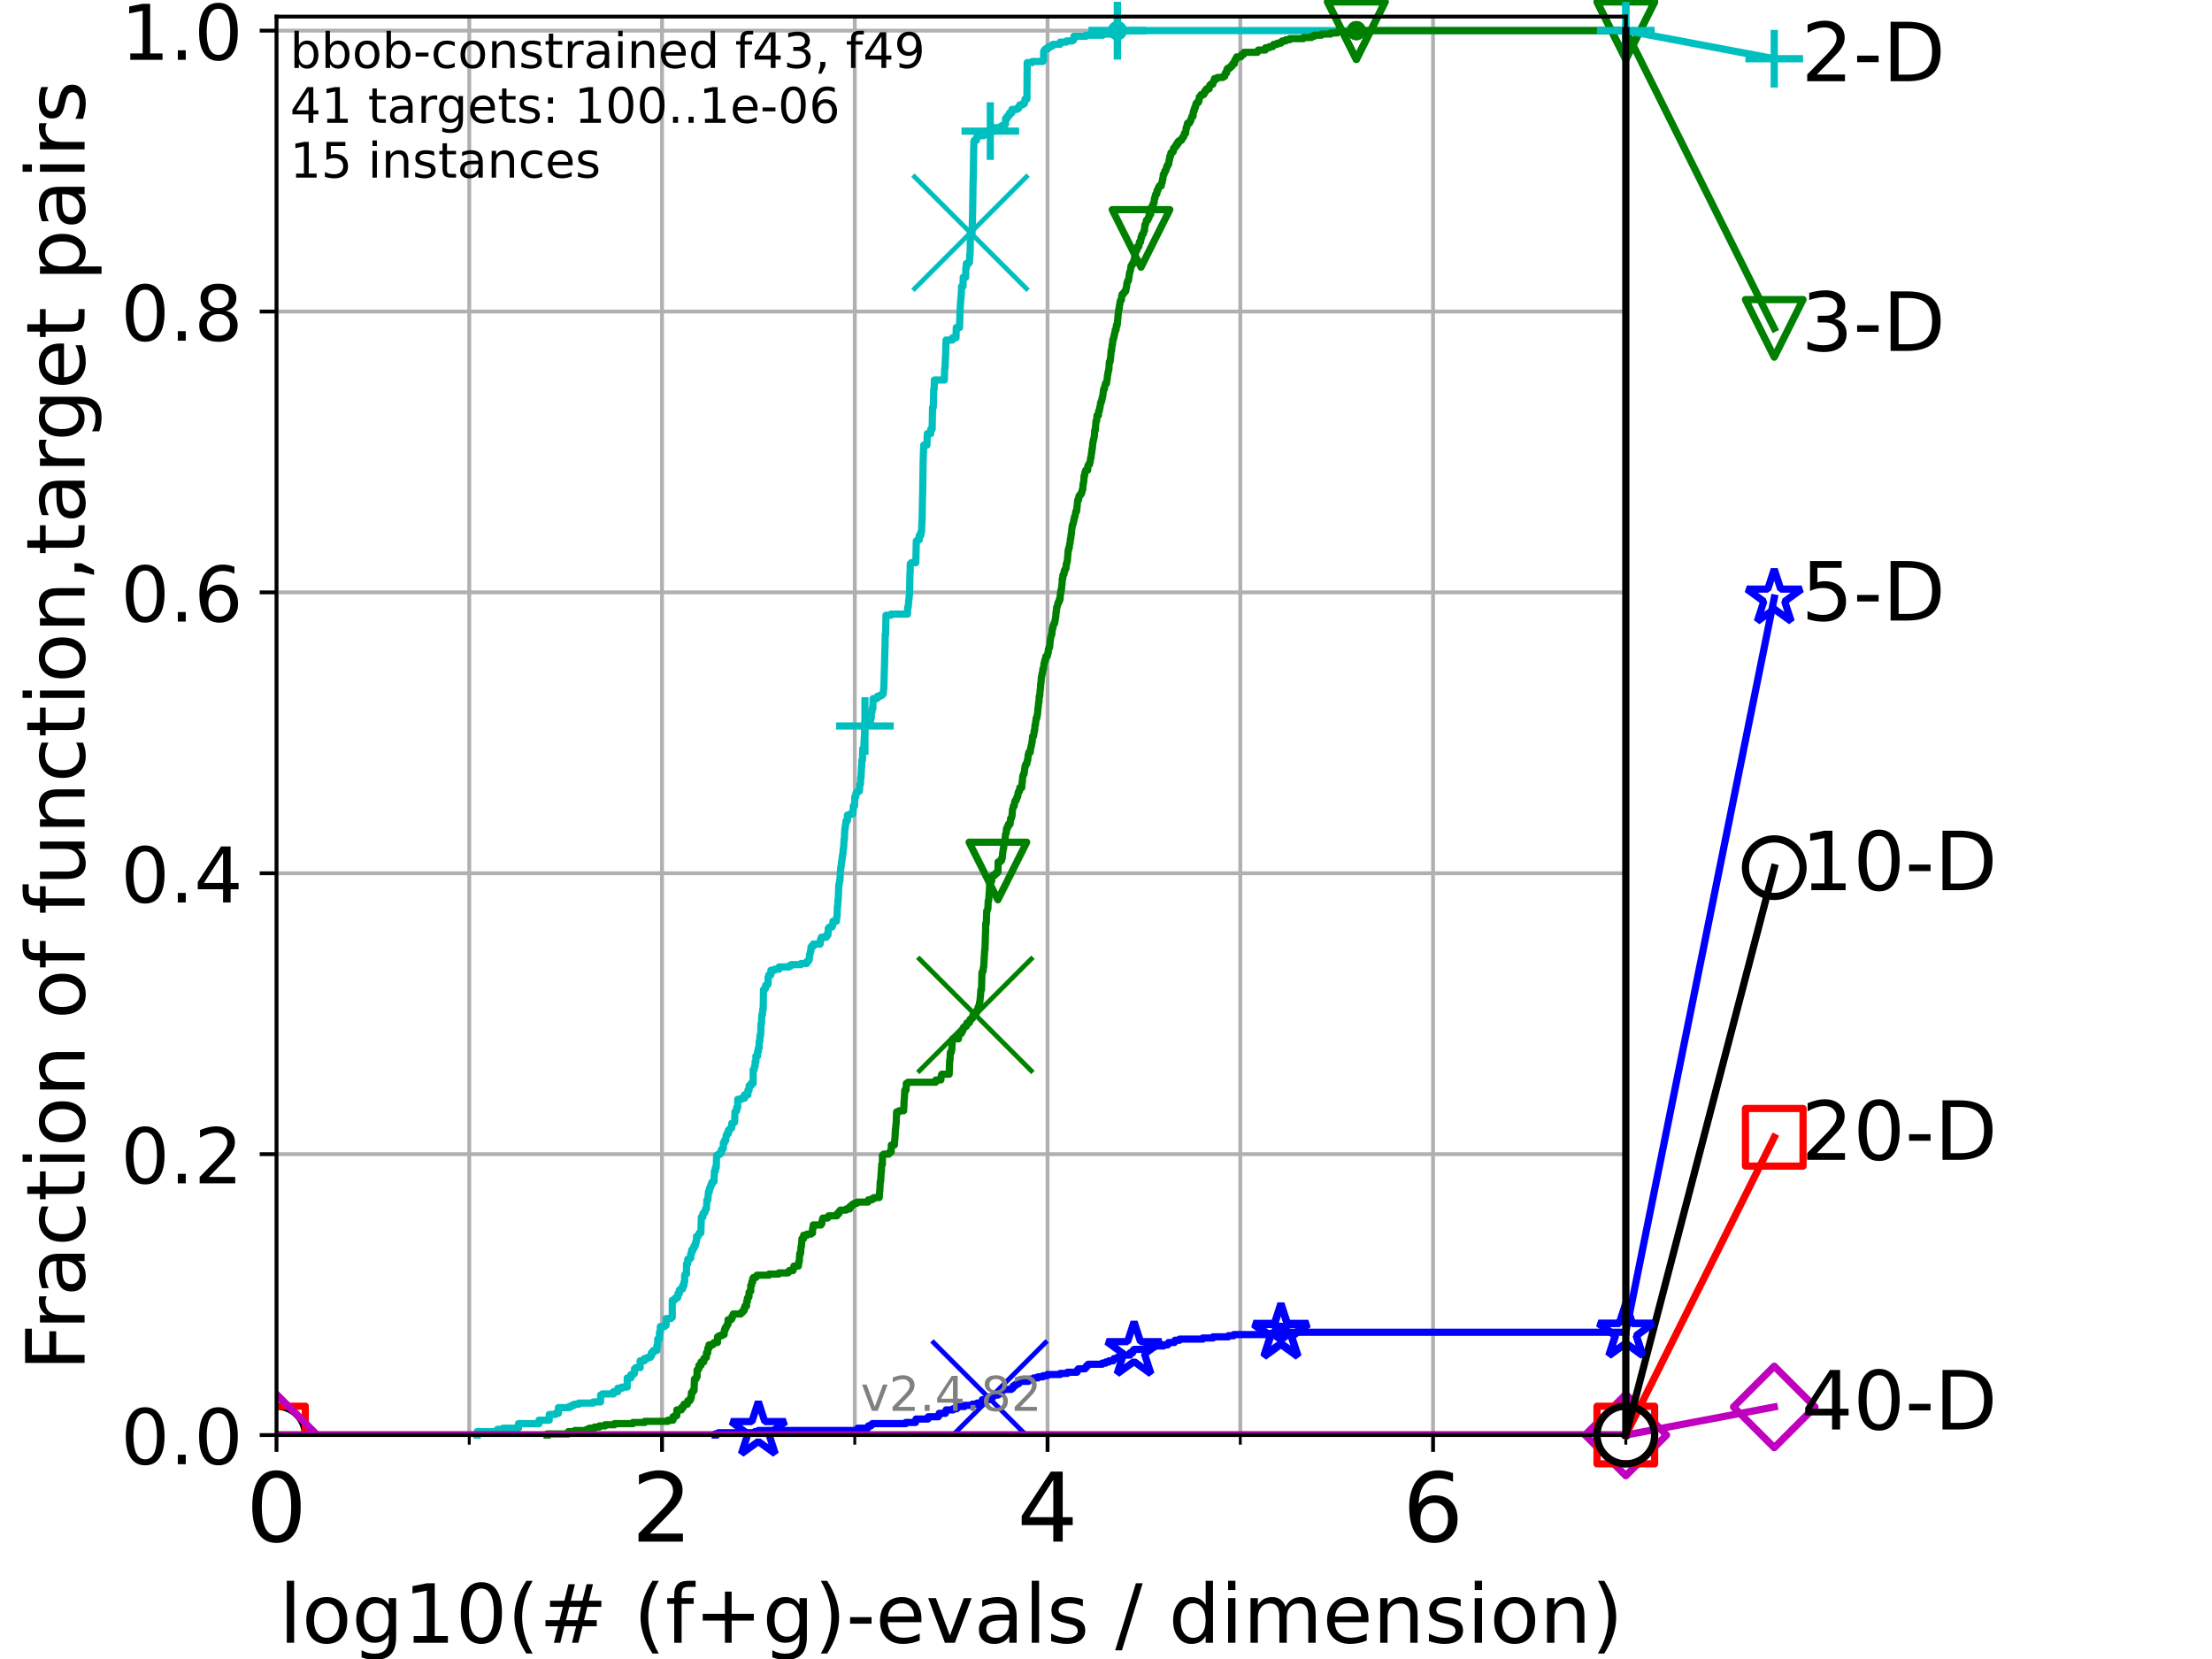 <?xml version="1.0" encoding="utf-8" standalone="no"?>
<!DOCTYPE svg PUBLIC "-//W3C//DTD SVG 1.1//EN"
  "http://www.w3.org/Graphics/SVG/1.1/DTD/svg11.dtd">
<!-- Created with matplotlib (https://matplotlib.org/) -->
<svg height="345.6pt" version="1.1" viewBox="0 0 460.8 345.6" width="460.8pt" xmlns="http://www.w3.org/2000/svg" xmlns:xlink="http://www.w3.org/1999/xlink">
 <defs>
  <style type="text/css">*{stroke-linecap:butt;stroke-linejoin:round;}</style>
 </defs>
 <g id="figure_1">
  <g id="patch_1">
   <path d="M 0 345.6 
L 460.8 345.6 
L 460.8 0 
L 0 0 
z
" style="fill:#ffffff;"/>
  </g>
  <g id="axes_1">
   <g id="patch_2">
    <path d="M 57.6 298.944 
L 338.688 298.944 
L 338.688 3.456 
L 57.6 3.456 
z
" style="fill:#ffffff;"/>
   </g>
   <g id="matplotlib.axis_1">
    <g id="xtick_1">
     <g id="line2d_1">
      <path clip-path="url(#pc7c48eaf52)" d="M 57.6 298.944 
L 57.6 3.456 
" style="fill:none;stroke:#b0b0b0;stroke-linecap:square;stroke-width:0.8;"/>
     </g>
     <g id="line2d_2">
      <defs>
       <path d="M 0 0 
L 0 3.5 
" id="m32f95b4e8b" style="stroke:#000000;stroke-width:0.8;"/>
      </defs>
      <g>
       <use style="stroke:#000000;stroke-width:0.8;" x="57.6" xlink:href="#m32f95b4e8b" y="298.944"/>
      </g>
     </g>
     <g id="text_1">
      <!-- 0 -->
      <g transform="translate(51.237 321.141)scale(0.2 -0.2)">
       <defs>
        <path d="M 31.781 66.406 
Q 24.172 66.406 20.328 58.906 
Q 16.5 51.422 16.5 36.375 
Q 16.5 21.391 20.328 13.891 
Q 24.172 6.391 31.781 6.391 
Q 39.453 6.391 43.281 13.891 
Q 47.125 21.391 47.125 36.375 
Q 47.125 51.422 43.281 58.906 
Q 39.453 66.406 31.781 66.406 
z
M 31.781 74.219 
Q 44.047 74.219 50.516 64.516 
Q 56.984 54.828 56.984 36.375 
Q 56.984 17.969 50.516 8.266 
Q 44.047 -1.422 31.781 -1.422 
Q 19.531 -1.422 13.062 8.266 
Q 6.594 17.969 6.594 36.375 
Q 6.594 54.828 13.062 64.516 
Q 19.531 74.219 31.781 74.219 
z
" id="DejaVuSans-48"/>
       </defs>
       <use xlink:href="#DejaVuSans-48"/>
      </g>
     </g>
    </g>
    <g id="xtick_2">
     <g id="line2d_3">
      <path clip-path="url(#pc7c48eaf52)" d="M 137.911 298.944 
L 137.911 3.456 
" style="fill:none;stroke:#b0b0b0;stroke-linecap:square;stroke-width:0.8;"/>
     </g>
     <g id="line2d_4">
      <g>
       <use style="stroke:#000000;stroke-width:0.8;" x="137.911" xlink:href="#m32f95b4e8b" y="298.944"/>
      </g>
     </g>
     <g id="text_2">
      <!-- 2 -->
      <g transform="translate(131.548 321.141)scale(0.2 -0.2)">
       <defs>
        <path d="M 19.188 8.297 
L 53.609 8.297 
L 53.609 0 
L 7.328 0 
L 7.328 8.297 
Q 12.938 14.109 22.625 23.891 
Q 32.328 33.688 34.812 36.531 
Q 39.547 41.844 41.422 45.531 
Q 43.312 49.219 43.312 52.781 
Q 43.312 58.594 39.234 62.25 
Q 35.156 65.922 28.609 65.922 
Q 23.969 65.922 18.812 64.312 
Q 13.672 62.703 7.812 59.422 
L 7.812 69.391 
Q 13.766 71.781 18.938 73 
Q 24.125 74.219 28.422 74.219 
Q 39.75 74.219 46.484 68.547 
Q 53.219 62.891 53.219 53.422 
Q 53.219 48.922 51.531 44.891 
Q 49.859 40.875 45.406 35.406 
Q 44.188 33.984 37.641 27.219 
Q 31.109 20.453 19.188 8.297 
z
" id="DejaVuSans-50"/>
       </defs>
       <use xlink:href="#DejaVuSans-50"/>
      </g>
     </g>
    </g>
    <g id="xtick_3">
     <g id="line2d_5">
      <path clip-path="url(#pc7c48eaf52)" d="M 218.222 298.944 
L 218.222 3.456 
" style="fill:none;stroke:#b0b0b0;stroke-linecap:square;stroke-width:0.8;"/>
     </g>
     <g id="line2d_6">
      <g>
       <use style="stroke:#000000;stroke-width:0.8;" x="218.222" xlink:href="#m32f95b4e8b" y="298.944"/>
      </g>
     </g>
     <g id="text_3">
      <!-- 4 -->
      <g transform="translate(211.859 321.141)scale(0.2 -0.2)">
       <defs>
        <path d="M 37.797 64.312 
L 12.891 25.391 
L 37.797 25.391 
z
M 35.203 72.906 
L 47.609 72.906 
L 47.609 25.391 
L 58.016 25.391 
L 58.016 17.188 
L 47.609 17.188 
L 47.609 0 
L 37.797 0 
L 37.797 17.188 
L 4.891 17.188 
L 4.891 26.703 
z
" id="DejaVuSans-52"/>
       </defs>
       <use xlink:href="#DejaVuSans-52"/>
      </g>
     </g>
    </g>
    <g id="xtick_4">
     <g id="line2d_7">
      <path clip-path="url(#pc7c48eaf52)" d="M 298.533 298.944 
L 298.533 3.456 
" style="fill:none;stroke:#b0b0b0;stroke-linecap:square;stroke-width:0.8;"/>
     </g>
     <g id="line2d_8">
      <g>
       <use style="stroke:#000000;stroke-width:0.8;" x="298.533" xlink:href="#m32f95b4e8b" y="298.944"/>
      </g>
     </g>
     <g id="text_4">
      <!-- 6 -->
      <g transform="translate(292.17 321.141)scale(0.2 -0.2)">
       <defs>
        <path d="M 33.016 40.375 
Q 26.375 40.375 22.484 35.828 
Q 18.609 31.297 18.609 23.391 
Q 18.609 15.531 22.484 10.953 
Q 26.375 6.391 33.016 6.391 
Q 39.656 6.391 43.531 10.953 
Q 47.406 15.531 47.406 23.391 
Q 47.406 31.297 43.531 35.828 
Q 39.656 40.375 33.016 40.375 
z
M 52.594 71.297 
L 52.594 62.312 
Q 48.875 64.062 45.094 64.984 
Q 41.312 65.922 37.594 65.922 
Q 27.828 65.922 22.672 59.328 
Q 17.531 52.734 16.797 39.406 
Q 19.672 43.656 24.016 45.922 
Q 28.375 48.188 33.594 48.188 
Q 44.578 48.188 50.953 41.516 
Q 57.328 34.859 57.328 23.391 
Q 57.328 12.156 50.688 5.359 
Q 44.047 -1.422 33.016 -1.422 
Q 20.359 -1.422 13.672 8.266 
Q 6.984 17.969 6.984 36.375 
Q 6.984 53.656 15.188 63.938 
Q 23.391 74.219 37.203 74.219 
Q 40.922 74.219 44.703 73.484 
Q 48.484 72.75 52.594 71.297 
z
" id="DejaVuSans-54"/>
       </defs>
       <use xlink:href="#DejaVuSans-54"/>
      </g>
     </g>
    </g>
    <g id="xtick_5">
     <g id="line2d_9">
      <path clip-path="url(#pc7c48eaf52)" d="M 97.755 298.944 
L 97.755 3.456 
" style="fill:none;stroke:#b0b0b0;stroke-linecap:square;stroke-width:0.8;"/>
     </g>
     <g id="line2d_10">
      <defs>
       <path d="M 0 0 
L 0 2 
" id="m6fde0735c4" style="stroke:#000000;stroke-width:0.6;"/>
      </defs>
      <g>
       <use style="stroke:#000000;stroke-width:0.6;" x="97.755" xlink:href="#m6fde0735c4" y="298.944"/>
      </g>
     </g>
    </g>
    <g id="xtick_6">
     <g id="line2d_11">
      <path clip-path="url(#pc7c48eaf52)" d="M 178.066 298.944 
L 178.066 3.456 
" style="fill:none;stroke:#b0b0b0;stroke-linecap:square;stroke-width:0.8;"/>
     </g>
     <g id="line2d_12">
      <g>
       <use style="stroke:#000000;stroke-width:0.6;" x="178.066" xlink:href="#m6fde0735c4" y="298.944"/>
      </g>
     </g>
    </g>
    <g id="xtick_7">
     <g id="line2d_13">
      <path clip-path="url(#pc7c48eaf52)" d="M 258.377 298.944 
L 258.377 3.456 
" style="fill:none;stroke:#b0b0b0;stroke-linecap:square;stroke-width:0.8;"/>
     </g>
     <g id="line2d_14">
      <g>
       <use style="stroke:#000000;stroke-width:0.6;" x="258.377" xlink:href="#m6fde0735c4" y="298.944"/>
      </g>
     </g>
    </g>
    <g id="xtick_8">
     <g id="line2d_15">
      <path clip-path="url(#pc7c48eaf52)" d="M 338.688 298.944 
L 338.688 3.456 
" style="fill:none;stroke:#b0b0b0;stroke-linecap:square;stroke-width:0.8;"/>
     </g>
     <g id="line2d_16">
      <g>
       <use style="stroke:#000000;stroke-width:0.6;" x="338.688" xlink:href="#m6fde0735c4" y="298.944"/>
      </g>
     </g>
    </g>
    <g id="text_5">
     <!-- log10(# (f+g)-evals / dimension) -->
     <g transform="translate(58.145 342.218)scale(0.17 -0.17)">
      <defs>
       <path d="M 9.422 75.984 
L 18.406 75.984 
L 18.406 0 
L 9.422 0 
z
" id="DejaVuSans-108"/>
       <path d="M 30.609 48.391 
Q 23.391 48.391 19.188 42.75 
Q 14.984 37.109 14.984 27.297 
Q 14.984 17.484 19.156 11.844 
Q 23.344 6.203 30.609 6.203 
Q 37.797 6.203 41.984 11.859 
Q 46.188 17.531 46.188 27.297 
Q 46.188 37.016 41.984 42.703 
Q 37.797 48.391 30.609 48.391 
z
M 30.609 56 
Q 42.328 56 49.016 48.375 
Q 55.719 40.766 55.719 27.297 
Q 55.719 13.875 49.016 6.219 
Q 42.328 -1.422 30.609 -1.422 
Q 18.844 -1.422 12.172 6.219 
Q 5.516 13.875 5.516 27.297 
Q 5.516 40.766 12.172 48.375 
Q 18.844 56 30.609 56 
z
" id="DejaVuSans-111"/>
       <path d="M 45.406 27.984 
Q 45.406 37.75 41.375 43.109 
Q 37.359 48.484 30.078 48.484 
Q 22.859 48.484 18.828 43.109 
Q 14.797 37.75 14.797 27.984 
Q 14.797 18.266 18.828 12.891 
Q 22.859 7.516 30.078 7.516 
Q 37.359 7.516 41.375 12.891 
Q 45.406 18.266 45.406 27.984 
z
M 54.391 6.781 
Q 54.391 -7.172 48.188 -13.984 
Q 42 -20.797 29.203 -20.797 
Q 24.469 -20.797 20.266 -20.094 
Q 16.062 -19.391 12.109 -17.922 
L 12.109 -9.188 
Q 16.062 -11.328 19.922 -12.344 
Q 23.781 -13.375 27.781 -13.375 
Q 36.625 -13.375 41.016 -8.766 
Q 45.406 -4.156 45.406 5.172 
L 45.406 9.625 
Q 42.625 4.781 38.281 2.391 
Q 33.938 0 27.875 0 
Q 17.828 0 11.672 7.656 
Q 5.516 15.328 5.516 27.984 
Q 5.516 40.672 11.672 48.328 
Q 17.828 56 27.875 56 
Q 33.938 56 38.281 53.609 
Q 42.625 51.219 45.406 46.391 
L 45.406 54.688 
L 54.391 54.688 
z
" id="DejaVuSans-103"/>
       <path d="M 12.406 8.297 
L 28.516 8.297 
L 28.516 63.922 
L 10.984 60.406 
L 10.984 69.391 
L 28.422 72.906 
L 38.281 72.906 
L 38.281 8.297 
L 54.391 8.297 
L 54.391 0 
L 12.406 0 
z
" id="DejaVuSans-49"/>
       <path d="M 31 75.875 
Q 24.469 64.656 21.281 53.656 
Q 18.109 42.672 18.109 31.391 
Q 18.109 20.125 21.312 9.062 
Q 24.516 -2 31 -13.188 
L 23.188 -13.188 
Q 15.875 -1.703 12.234 9.375 
Q 8.594 20.453 8.594 31.391 
Q 8.594 42.281 12.203 53.312 
Q 15.828 64.359 23.188 75.875 
z
" id="DejaVuSans-40"/>
       <path d="M 51.125 44 
L 36.922 44 
L 32.812 27.688 
L 47.125 27.688 
z
M 43.797 71.781 
L 38.719 51.516 
L 52.984 51.516 
L 58.109 71.781 
L 65.922 71.781 
L 60.891 51.516 
L 76.125 51.516 
L 76.125 44 
L 58.984 44 
L 54.984 27.688 
L 70.516 27.688 
L 70.516 20.219 
L 53.078 20.219 
L 48 0 
L 40.188 0 
L 45.219 20.219 
L 30.906 20.219 
L 25.875 0 
L 18.016 0 
L 23.094 20.219 
L 7.719 20.219 
L 7.719 27.688 
L 24.906 27.688 
L 29 44 
L 13.281 44 
L 13.281 51.516 
L 30.906 51.516 
L 35.891 71.781 
z
" id="DejaVuSans-35"/>
       <path id="DejaVuSans-32"/>
       <path d="M 37.109 75.984 
L 37.109 68.5 
L 28.516 68.5 
Q 23.688 68.5 21.797 66.547 
Q 19.922 64.594 19.922 59.516 
L 19.922 54.688 
L 34.719 54.688 
L 34.719 47.703 
L 19.922 47.703 
L 19.922 0 
L 10.891 0 
L 10.891 47.703 
L 2.297 47.703 
L 2.297 54.688 
L 10.891 54.688 
L 10.891 58.5 
Q 10.891 67.625 15.141 71.797 
Q 19.391 75.984 28.609 75.984 
z
" id="DejaVuSans-102"/>
       <path d="M 46 62.703 
L 46 35.5 
L 73.188 35.5 
L 73.188 27.203 
L 46 27.203 
L 46 0 
L 37.797 0 
L 37.797 27.203 
L 10.594 27.203 
L 10.594 35.5 
L 37.797 35.5 
L 37.797 62.703 
z
" id="DejaVuSans-43"/>
       <path d="M 8.016 75.875 
L 15.828 75.875 
Q 23.141 64.359 26.781 53.312 
Q 30.422 42.281 30.422 31.391 
Q 30.422 20.453 26.781 9.375 
Q 23.141 -1.703 15.828 -13.188 
L 8.016 -13.188 
Q 14.5 -2 17.703 9.062 
Q 20.906 20.125 20.906 31.391 
Q 20.906 42.672 17.703 53.656 
Q 14.5 64.656 8.016 75.875 
z
" id="DejaVuSans-41"/>
       <path d="M 4.891 31.391 
L 31.203 31.391 
L 31.203 23.391 
L 4.891 23.391 
z
" id="DejaVuSans-45"/>
       <path d="M 56.203 29.594 
L 56.203 25.203 
L 14.891 25.203 
Q 15.484 15.922 20.484 11.062 
Q 25.484 6.203 34.422 6.203 
Q 39.594 6.203 44.453 7.469 
Q 49.312 8.734 54.109 11.281 
L 54.109 2.781 
Q 49.266 0.734 44.188 -0.344 
Q 39.109 -1.422 33.891 -1.422 
Q 20.797 -1.422 13.156 6.188 
Q 5.516 13.812 5.516 26.812 
Q 5.516 40.234 12.766 48.109 
Q 20.016 56 32.328 56 
Q 43.359 56 49.781 48.891 
Q 56.203 41.797 56.203 29.594 
z
M 47.219 32.234 
Q 47.125 39.594 43.094 43.984 
Q 39.062 48.391 32.422 48.391 
Q 24.906 48.391 20.391 44.141 
Q 15.875 39.891 15.188 32.172 
z
" id="DejaVuSans-101"/>
       <path d="M 2.984 54.688 
L 12.5 54.688 
L 29.594 8.797 
L 46.688 54.688 
L 56.203 54.688 
L 35.688 0 
L 23.484 0 
z
" id="DejaVuSans-118"/>
       <path d="M 34.281 27.484 
Q 23.391 27.484 19.188 25 
Q 14.984 22.516 14.984 16.5 
Q 14.984 11.719 18.141 8.906 
Q 21.297 6.109 26.703 6.109 
Q 34.188 6.109 38.703 11.406 
Q 43.219 16.703 43.219 25.484 
L 43.219 27.484 
z
M 52.203 31.203 
L 52.203 0 
L 43.219 0 
L 43.219 8.297 
Q 40.141 3.328 35.547 0.953 
Q 30.953 -1.422 24.312 -1.422 
Q 15.922 -1.422 10.953 3.297 
Q 6 8.016 6 15.922 
Q 6 25.141 12.172 29.828 
Q 18.359 34.516 30.609 34.516 
L 43.219 34.516 
L 43.219 35.406 
Q 43.219 41.609 39.141 45 
Q 35.062 48.391 27.688 48.391 
Q 23 48.391 18.547 47.266 
Q 14.109 46.141 10.016 43.891 
L 10.016 52.203 
Q 14.938 54.109 19.578 55.047 
Q 24.219 56 28.609 56 
Q 40.484 56 46.344 49.844 
Q 52.203 43.703 52.203 31.203 
z
" id="DejaVuSans-97"/>
       <path d="M 44.281 53.078 
L 44.281 44.578 
Q 40.484 46.531 36.375 47.5 
Q 32.281 48.484 27.875 48.484 
Q 21.188 48.484 17.844 46.438 
Q 14.5 44.391 14.5 40.281 
Q 14.5 37.156 16.891 35.375 
Q 19.281 33.594 26.516 31.984 
L 29.594 31.297 
Q 39.156 29.25 43.188 25.516 
Q 47.219 21.781 47.219 15.094 
Q 47.219 7.469 41.188 3.016 
Q 35.156 -1.422 24.609 -1.422 
Q 20.219 -1.422 15.453 -0.562 
Q 10.688 0.297 5.422 2 
L 5.422 11.281 
Q 10.406 8.688 15.234 7.391 
Q 20.062 6.109 24.812 6.109 
Q 31.156 6.109 34.562 8.281 
Q 37.984 10.453 37.984 14.406 
Q 37.984 18.062 35.516 20.016 
Q 33.062 21.969 24.703 23.781 
L 21.578 24.516 
Q 13.234 26.266 9.516 29.906 
Q 5.812 33.547 5.812 39.891 
Q 5.812 47.609 11.281 51.797 
Q 16.75 56 26.812 56 
Q 31.781 56 36.172 55.266 
Q 40.578 54.547 44.281 53.078 
z
" id="DejaVuSans-115"/>
       <path d="M 25.391 72.906 
L 33.688 72.906 
L 8.297 -9.281 
L 0 -9.281 
z
" id="DejaVuSans-47"/>
       <path d="M 45.406 46.391 
L 45.406 75.984 
L 54.391 75.984 
L 54.391 0 
L 45.406 0 
L 45.406 8.203 
Q 42.578 3.328 38.25 0.953 
Q 33.938 -1.422 27.875 -1.422 
Q 17.969 -1.422 11.734 6.484 
Q 5.516 14.406 5.516 27.297 
Q 5.516 40.188 11.734 48.094 
Q 17.969 56 27.875 56 
Q 33.938 56 38.25 53.625 
Q 42.578 51.266 45.406 46.391 
z
M 14.797 27.297 
Q 14.797 17.391 18.875 11.75 
Q 22.953 6.109 30.078 6.109 
Q 37.203 6.109 41.297 11.75 
Q 45.406 17.391 45.406 27.297 
Q 45.406 37.203 41.297 42.844 
Q 37.203 48.484 30.078 48.484 
Q 22.953 48.484 18.875 42.844 
Q 14.797 37.203 14.797 27.297 
z
" id="DejaVuSans-100"/>
       <path d="M 9.422 54.688 
L 18.406 54.688 
L 18.406 0 
L 9.422 0 
z
M 9.422 75.984 
L 18.406 75.984 
L 18.406 64.594 
L 9.422 64.594 
z
" id="DejaVuSans-105"/>
       <path d="M 52 44.188 
Q 55.375 50.25 60.062 53.125 
Q 64.75 56 71.094 56 
Q 79.641 56 84.281 50.016 
Q 88.922 44.047 88.922 33.016 
L 88.922 0 
L 79.891 0 
L 79.891 32.719 
Q 79.891 40.578 77.094 44.375 
Q 74.312 48.188 68.609 48.188 
Q 61.625 48.188 57.562 43.547 
Q 53.516 38.922 53.516 30.906 
L 53.516 0 
L 44.484 0 
L 44.484 32.719 
Q 44.484 40.625 41.703 44.406 
Q 38.922 48.188 33.109 48.188 
Q 26.219 48.188 22.156 43.531 
Q 18.109 38.875 18.109 30.906 
L 18.109 0 
L 9.078 0 
L 9.078 54.688 
L 18.109 54.688 
L 18.109 46.188 
Q 21.188 51.219 25.484 53.609 
Q 29.781 56 35.688 56 
Q 41.656 56 45.828 52.969 
Q 50 49.953 52 44.188 
z
" id="DejaVuSans-109"/>
       <path d="M 54.891 33.016 
L 54.891 0 
L 45.906 0 
L 45.906 32.719 
Q 45.906 40.484 42.875 44.328 
Q 39.844 48.188 33.797 48.188 
Q 26.516 48.188 22.312 43.547 
Q 18.109 38.922 18.109 30.906 
L 18.109 0 
L 9.078 0 
L 9.078 54.688 
L 18.109 54.688 
L 18.109 46.188 
Q 21.344 51.125 25.703 53.562 
Q 30.078 56 35.797 56 
Q 45.219 56 50.047 50.172 
Q 54.891 44.344 54.891 33.016 
z
" id="DejaVuSans-110"/>
      </defs>
      <use xlink:href="#DejaVuSans-108"/>
      <use x="27.783" xlink:href="#DejaVuSans-111"/>
      <use x="88.965" xlink:href="#DejaVuSans-103"/>
      <use x="152.441" xlink:href="#DejaVuSans-49"/>
      <use x="216.064" xlink:href="#DejaVuSans-48"/>
      <use x="279.688" xlink:href="#DejaVuSans-40"/>
      <use x="318.701" xlink:href="#DejaVuSans-35"/>
      <use x="402.49" xlink:href="#DejaVuSans-32"/>
      <use x="434.277" xlink:href="#DejaVuSans-40"/>
      <use x="473.291" xlink:href="#DejaVuSans-102"/>
      <use x="508.496" xlink:href="#DejaVuSans-43"/>
      <use x="592.285" xlink:href="#DejaVuSans-103"/>
      <use x="655.762" xlink:href="#DejaVuSans-41"/>
      <use x="694.775" xlink:href="#DejaVuSans-45"/>
      <use x="730.859" xlink:href="#DejaVuSans-101"/>
      <use x="792.383" xlink:href="#DejaVuSans-118"/>
      <use x="851.562" xlink:href="#DejaVuSans-97"/>
      <use x="912.842" xlink:href="#DejaVuSans-108"/>
      <use x="940.625" xlink:href="#DejaVuSans-115"/>
      <use x="992.725" xlink:href="#DejaVuSans-32"/>
      <use x="1024.512" xlink:href="#DejaVuSans-47"/>
      <use x="1058.203" xlink:href="#DejaVuSans-32"/>
      <use x="1089.99" xlink:href="#DejaVuSans-100"/>
      <use x="1153.467" xlink:href="#DejaVuSans-105"/>
      <use x="1181.25" xlink:href="#DejaVuSans-109"/>
      <use x="1278.662" xlink:href="#DejaVuSans-101"/>
      <use x="1340.186" xlink:href="#DejaVuSans-110"/>
      <use x="1403.564" xlink:href="#DejaVuSans-115"/>
      <use x="1455.664" xlink:href="#DejaVuSans-105"/>
      <use x="1483.447" xlink:href="#DejaVuSans-111"/>
      <use x="1544.629" xlink:href="#DejaVuSans-110"/>
      <use x="1608.008" xlink:href="#DejaVuSans-41"/>
     </g>
    </g>
   </g>
   <g id="matplotlib.axis_2">
    <g id="ytick_1">
     <g id="line2d_17">
      <path clip-path="url(#pc7c48eaf52)" d="M 57.6 298.944 
L 338.688 298.944 
" style="fill:none;stroke:#b0b0b0;stroke-linecap:square;stroke-width:0.8;"/>
     </g>
     <g id="line2d_18">
      <defs>
       <path d="M 0 0 
L -3.5 0 
" id="m39a0fac7e3" style="stroke:#000000;stroke-width:0.8;"/>
      </defs>
      <g>
       <use style="stroke:#000000;stroke-width:0.8;" x="57.6" xlink:href="#m39a0fac7e3" y="298.944"/>
      </g>
     </g>
     <g id="text_6">
      <!-- 0.0 -->
      <g transform="translate(25.155 305.023)scale(0.16 -0.16)">
       <defs>
        <path d="M 10.688 12.406 
L 21 12.406 
L 21 0 
L 10.688 0 
z
" id="DejaVuSans-46"/>
       </defs>
       <use xlink:href="#DejaVuSans-48"/>
       <use x="63.623" xlink:href="#DejaVuSans-46"/>
       <use x="95.41" xlink:href="#DejaVuSans-48"/>
      </g>
     </g>
    </g>
    <g id="ytick_2">
     <g id="line2d_19">
      <path clip-path="url(#pc7c48eaf52)" d="M 57.6 240.432 
L 338.688 240.432 
" style="fill:none;stroke:#b0b0b0;stroke-linecap:square;stroke-width:0.8;"/>
     </g>
     <g id="line2d_20">
      <g>
       <use style="stroke:#000000;stroke-width:0.8;" x="57.6" xlink:href="#m39a0fac7e3" y="240.432"/>
      </g>
     </g>
     <g id="text_7">
      <!-- 0.2 -->
      <g transform="translate(25.155 246.51)scale(0.16 -0.16)">
       <use xlink:href="#DejaVuSans-48"/>
       <use x="63.623" xlink:href="#DejaVuSans-46"/>
       <use x="95.41" xlink:href="#DejaVuSans-50"/>
      </g>
     </g>
    </g>
    <g id="ytick_3">
     <g id="line2d_21">
      <path clip-path="url(#pc7c48eaf52)" d="M 57.6 181.919 
L 338.688 181.919 
" style="fill:none;stroke:#b0b0b0;stroke-linecap:square;stroke-width:0.8;"/>
     </g>
     <g id="line2d_22">
      <g>
       <use style="stroke:#000000;stroke-width:0.8;" x="57.6" xlink:href="#m39a0fac7e3" y="181.919"/>
      </g>
     </g>
     <g id="text_8">
      <!-- 0.4 -->
      <g transform="translate(25.155 187.998)scale(0.16 -0.16)">
       <use xlink:href="#DejaVuSans-48"/>
       <use x="63.623" xlink:href="#DejaVuSans-46"/>
       <use x="95.41" xlink:href="#DejaVuSans-52"/>
      </g>
     </g>
    </g>
    <g id="ytick_4">
     <g id="line2d_23">
      <path clip-path="url(#pc7c48eaf52)" d="M 57.6 123.407 
L 338.688 123.407 
" style="fill:none;stroke:#b0b0b0;stroke-linecap:square;stroke-width:0.8;"/>
     </g>
     <g id="line2d_24">
      <g>
       <use style="stroke:#000000;stroke-width:0.8;" x="57.6" xlink:href="#m39a0fac7e3" y="123.407"/>
      </g>
     </g>
     <g id="text_9">
      <!-- 0.6 -->
      <g transform="translate(25.155 129.485)scale(0.16 -0.16)">
       <use xlink:href="#DejaVuSans-48"/>
       <use x="63.623" xlink:href="#DejaVuSans-46"/>
       <use x="95.41" xlink:href="#DejaVuSans-54"/>
      </g>
     </g>
    </g>
    <g id="ytick_5">
     <g id="line2d_25">
      <path clip-path="url(#pc7c48eaf52)" d="M 57.6 64.894 
L 338.688 64.894 
" style="fill:none;stroke:#b0b0b0;stroke-linecap:square;stroke-width:0.8;"/>
     </g>
     <g id="line2d_26">
      <g>
       <use style="stroke:#000000;stroke-width:0.8;" x="57.6" xlink:href="#m39a0fac7e3" y="64.894"/>
      </g>
     </g>
     <g id="text_10">
      <!-- 0.8 -->
      <g transform="translate(25.155 70.973)scale(0.16 -0.16)">
       <defs>
        <path d="M 31.781 34.625 
Q 24.75 34.625 20.719 30.859 
Q 16.703 27.094 16.703 20.516 
Q 16.703 13.922 20.719 10.156 
Q 24.75 6.391 31.781 6.391 
Q 38.812 6.391 42.859 10.172 
Q 46.922 13.969 46.922 20.516 
Q 46.922 27.094 42.891 30.859 
Q 38.875 34.625 31.781 34.625 
z
M 21.922 38.812 
Q 15.578 40.375 12.031 44.719 
Q 8.5 49.078 8.5 55.328 
Q 8.5 64.062 14.719 69.141 
Q 20.953 74.219 31.781 74.219 
Q 42.672 74.219 48.875 69.141 
Q 55.078 64.062 55.078 55.328 
Q 55.078 49.078 51.531 44.719 
Q 48 40.375 41.703 38.812 
Q 48.828 37.156 52.797 32.312 
Q 56.781 27.484 56.781 20.516 
Q 56.781 9.906 50.312 4.234 
Q 43.844 -1.422 31.781 -1.422 
Q 19.734 -1.422 13.25 4.234 
Q 6.781 9.906 6.781 20.516 
Q 6.781 27.484 10.781 32.312 
Q 14.797 37.156 21.922 38.812 
z
M 18.312 54.391 
Q 18.312 48.734 21.844 45.562 
Q 25.391 42.391 31.781 42.391 
Q 38.141 42.391 41.719 45.562 
Q 45.312 48.734 45.312 54.391 
Q 45.312 60.062 41.719 63.234 
Q 38.141 66.406 31.781 66.406 
Q 25.391 66.406 21.844 63.234 
Q 18.312 60.062 18.312 54.391 
z
" id="DejaVuSans-56"/>
       </defs>
       <use xlink:href="#DejaVuSans-48"/>
       <use x="63.623" xlink:href="#DejaVuSans-46"/>
       <use x="95.41" xlink:href="#DejaVuSans-56"/>
      </g>
     </g>
    </g>
    <g id="ytick_6">
     <g id="line2d_27">
      <path clip-path="url(#pc7c48eaf52)" d="M 57.6 6.382 
L 338.688 6.382 
" style="fill:none;stroke:#b0b0b0;stroke-linecap:square;stroke-width:0.8;"/>
     </g>
     <g id="line2d_28">
      <g>
       <use style="stroke:#000000;stroke-width:0.8;" x="57.6" xlink:href="#m39a0fac7e3" y="6.382"/>
      </g>
     </g>
     <g id="text_11">
      <!-- 1.0 -->
      <g transform="translate(25.155 12.46)scale(0.16 -0.16)">
       <use xlink:href="#DejaVuSans-49"/>
       <use x="63.623" xlink:href="#DejaVuSans-46"/>
       <use x="95.41" xlink:href="#DejaVuSans-48"/>
      </g>
     </g>
    </g>
    <g id="text_12">
     <!-- Fraction of function,target pairs -->
     <g transform="translate(17.62 285.585)rotate(-90)scale(0.17 -0.17)">
      <defs>
       <path d="M 9.812 72.906 
L 51.703 72.906 
L 51.703 64.594 
L 19.672 64.594 
L 19.672 43.109 
L 48.578 43.109 
L 48.578 34.812 
L 19.672 34.812 
L 19.672 0 
L 9.812 0 
z
" id="DejaVuSans-70"/>
       <path d="M 41.109 46.297 
Q 39.594 47.172 37.812 47.578 
Q 36.031 48 33.891 48 
Q 26.266 48 22.188 43.047 
Q 18.109 38.094 18.109 28.812 
L 18.109 0 
L 9.078 0 
L 9.078 54.688 
L 18.109 54.688 
L 18.109 46.188 
Q 20.953 51.172 25.484 53.578 
Q 30.031 56 36.531 56 
Q 37.453 56 38.578 55.875 
Q 39.703 55.766 41.062 55.516 
z
" id="DejaVuSans-114"/>
       <path d="M 48.781 52.594 
L 48.781 44.188 
Q 44.969 46.297 41.141 47.344 
Q 37.312 48.391 33.406 48.391 
Q 24.656 48.391 19.812 42.844 
Q 14.984 37.312 14.984 27.297 
Q 14.984 17.281 19.812 11.734 
Q 24.656 6.203 33.406 6.203 
Q 37.312 6.203 41.141 7.25 
Q 44.969 8.297 48.781 10.406 
L 48.781 2.094 
Q 45.016 0.344 40.984 -0.531 
Q 36.969 -1.422 32.422 -1.422 
Q 20.062 -1.422 12.781 6.344 
Q 5.516 14.109 5.516 27.297 
Q 5.516 40.672 12.859 48.328 
Q 20.219 56 33.016 56 
Q 37.156 56 41.109 55.141 
Q 45.062 54.297 48.781 52.594 
z
" id="DejaVuSans-99"/>
       <path d="M 18.312 70.219 
L 18.312 54.688 
L 36.812 54.688 
L 36.812 47.703 
L 18.312 47.703 
L 18.312 18.016 
Q 18.312 11.328 20.141 9.422 
Q 21.969 7.516 27.594 7.516 
L 36.812 7.516 
L 36.812 0 
L 27.594 0 
Q 17.188 0 13.234 3.875 
Q 9.281 7.766 9.281 18.016 
L 9.281 47.703 
L 2.688 47.703 
L 2.688 54.688 
L 9.281 54.688 
L 9.281 70.219 
z
" id="DejaVuSans-116"/>
       <path d="M 8.5 21.578 
L 8.5 54.688 
L 17.484 54.688 
L 17.484 21.922 
Q 17.484 14.156 20.5 10.266 
Q 23.531 6.391 29.594 6.391 
Q 36.859 6.391 41.078 11.031 
Q 45.312 15.672 45.312 23.688 
L 45.312 54.688 
L 54.297 54.688 
L 54.297 0 
L 45.312 0 
L 45.312 8.406 
Q 42.047 3.422 37.719 1 
Q 33.406 -1.422 27.688 -1.422 
Q 18.266 -1.422 13.375 4.438 
Q 8.5 10.297 8.5 21.578 
z
M 31.109 56 
z
" id="DejaVuSans-117"/>
       <path d="M 11.719 12.406 
L 22.016 12.406 
L 22.016 4 
L 14.016 -11.625 
L 7.719 -11.625 
L 11.719 4 
z
" id="DejaVuSans-44"/>
       <path d="M 18.109 8.203 
L 18.109 -20.797 
L 9.078 -20.797 
L 9.078 54.688 
L 18.109 54.688 
L 18.109 46.391 
Q 20.953 51.266 25.266 53.625 
Q 29.594 56 35.594 56 
Q 45.562 56 51.781 48.094 
Q 58.016 40.188 58.016 27.297 
Q 58.016 14.406 51.781 6.484 
Q 45.562 -1.422 35.594 -1.422 
Q 29.594 -1.422 25.266 0.953 
Q 20.953 3.328 18.109 8.203 
z
M 48.688 27.297 
Q 48.688 37.203 44.609 42.844 
Q 40.531 48.484 33.406 48.484 
Q 26.266 48.484 22.188 42.844 
Q 18.109 37.203 18.109 27.297 
Q 18.109 17.391 22.188 11.75 
Q 26.266 6.109 33.406 6.109 
Q 40.531 6.109 44.609 11.75 
Q 48.688 17.391 48.688 27.297 
z
" id="DejaVuSans-112"/>
      </defs>
      <use xlink:href="#DejaVuSans-70"/>
      <use x="50.27" xlink:href="#DejaVuSans-114"/>
      <use x="91.383" xlink:href="#DejaVuSans-97"/>
      <use x="152.662" xlink:href="#DejaVuSans-99"/>
      <use x="207.643" xlink:href="#DejaVuSans-116"/>
      <use x="246.852" xlink:href="#DejaVuSans-105"/>
      <use x="274.635" xlink:href="#DejaVuSans-111"/>
      <use x="335.816" xlink:href="#DejaVuSans-110"/>
      <use x="399.195" xlink:href="#DejaVuSans-32"/>
      <use x="430.982" xlink:href="#DejaVuSans-111"/>
      <use x="492.164" xlink:href="#DejaVuSans-102"/>
      <use x="527.369" xlink:href="#DejaVuSans-32"/>
      <use x="559.156" xlink:href="#DejaVuSans-102"/>
      <use x="594.361" xlink:href="#DejaVuSans-117"/>
      <use x="657.74" xlink:href="#DejaVuSans-110"/>
      <use x="721.119" xlink:href="#DejaVuSans-99"/>
      <use x="776.1" xlink:href="#DejaVuSans-116"/>
      <use x="815.309" xlink:href="#DejaVuSans-105"/>
      <use x="843.092" xlink:href="#DejaVuSans-111"/>
      <use x="904.273" xlink:href="#DejaVuSans-110"/>
      <use x="967.652" xlink:href="#DejaVuSans-44"/>
      <use x="999.439" xlink:href="#DejaVuSans-116"/>
      <use x="1038.648" xlink:href="#DejaVuSans-97"/>
      <use x="1099.928" xlink:href="#DejaVuSans-114"/>
      <use x="1139.291" xlink:href="#DejaVuSans-103"/>
      <use x="1202.768" xlink:href="#DejaVuSans-101"/>
      <use x="1264.291" xlink:href="#DejaVuSans-116"/>
      <use x="1303.5" xlink:href="#DejaVuSans-32"/>
      <use x="1335.287" xlink:href="#DejaVuSans-112"/>
      <use x="1398.764" xlink:href="#DejaVuSans-97"/>
      <use x="1460.043" xlink:href="#DejaVuSans-105"/>
      <use x="1487.826" xlink:href="#DejaVuSans-114"/>
      <use x="1528.939" xlink:href="#DejaVuSans-115"/>
     </g>
    </g>
   </g>
   <g id="line2d_29">
    <defs>
     <path d="M 0 1.5 
C 0.398 1.5 0.779 1.342 1.061 1.061 
C 1.342 0.779 1.5 0.398 1.5 0 
C 1.5 -0.398 1.342 -0.779 1.061 -1.061 
C 0.779 -1.342 0.398 -1.5 0 -1.5 
C -0.398 -1.5 -0.779 -1.342 -1.061 -1.061 
C -1.342 -0.779 -1.5 -0.398 -1.5 0 
C -1.5 0.398 -1.342 0.779 -1.061 1.061 
C -0.779 1.342 -0.398 1.5 0 1.5 
z
" id="mc54ee4a24e" style="stroke:#00bfbf;"/>
    </defs>
    <g>
     <use style="fill:#00bfbf;stroke:#00bfbf;" x="232.78" xlink:href="#mc54ee4a24e" y="6.382"/>
     <use style="fill:#00bfbf;stroke:#00bfbf;" x="232.78" xlink:href="#mc54ee4a24e" y="6.382"/>
    </g>
   </g>
   <g id="line2d_30">
    <path d="M 99.418 298.944 
L 99.418 298.23 
L 103.623 298.23 
L 103.623 297.755 
L 104.826 297.755 
L 104.826 297.517 
L 108.006 297.517 
L 108.006 296.565 
L 112.281 296.565 
L 112.281 295.852 
L 114.419 295.852 
L 114.419 294.663 
L 115.711 294.663 
L 115.711 294.425 
L 116.323 294.425 
L 116.323 293.235 
L 118.577 293.235 
L 118.577 292.998 
L 119.097 292.998 
L 119.097 292.76 
L 119.603 292.76 
L 119.603 292.522 
L 120.572 292.522 
L 120.572 292.284 
L 123.594 292.284 
L 123.594 292.046 
L 125.111 292.046 
L 125.111 290.619 
L 125.471 290.619 
L 125.471 290.381 
L 127.799 290.381 
L 127.799 289.905 
L 128.709 289.905 
L 128.709 289.192 
L 129.574 289.192 
L 129.574 288.954 
L 130.665 288.954 
L 130.665 287.051 
L 131.44 287.051 
L 131.44 286.338 
L 131.938 286.338 
L 131.938 286.1 
L 132.182 286.1 
L 132.182 285.148 
L 132.423 285.148 
L 132.423 284.911 
L 133.353 284.911 
L 133.353 283.483 
L 134.236 283.483 
L 134.236 283.008 
L 134.87 283.008 
L 134.87 282.77 
L 135.482 282.77 
L 135.482 282.532 
L 135.682 282.532 
L 135.682 281.818 
L 136.073 281.818 
L 136.073 281.343 
L 136.832 281.343 
L 136.832 280.391 
L 137.016 280.391 
L 137.016 278.964 
L 137.38 278.964 
L 137.38 277.537 
L 137.559 277.537 
L 137.559 276.348 
L 138.426 276.348 
L 138.426 276.11 
L 138.762 276.11 
L 138.762 274.683 
L 139.731 274.683 
L 139.731 274.445 
L 140.042 274.445 
L 140.042 270.877 
L 140.499 270.877 
L 140.499 270.639 
L 140.649 270.639 
L 140.649 270.401 
L 141.09 270.401 
L 141.09 270.163 
L 141.235 270.163 
L 141.235 269.45 
L 141.521 269.45 
L 141.521 268.736 
L 141.802 268.736 
L 141.802 268.498 
L 142.216 268.498 
L 142.216 267.785 
L 142.486 267.785 
L 142.486 267.071 
L 142.62 267.071 
L 142.62 265.644 
L 142.753 265.644 
L 142.753 265.406 
L 143.015 265.406 
L 143.015 263.266 
L 143.273 263.266 
L 143.273 262.314 
L 143.654 262.314 
L 143.654 262.076 
L 143.903 262.076 
L 143.903 261.125 
L 144.087 261.125 
L 144.087 260.411 
L 144.391 260.411 
L 144.391 259.936 
L 144.63 259.936 
L 144.63 259.46 
L 144.865 259.46 
L 144.865 258.984 
L 144.982 258.984 
L 144.982 258.509 
L 145.098 258.509 
L 145.098 257.557 
L 145.441 257.557 
L 145.441 257.319 
L 145.554 257.319 
L 145.554 257.081 
L 145.666 257.081 
L 145.666 256.844 
L 145.998 256.844 
L 146.107 253.514 
L 146.431 253.514 
L 146.431 252.8 
L 146.644 252.8 
L 146.644 252.562 
L 146.854 252.562 
L 146.958 251.849 
L 147.165 251.849 
L 147.267 249.946 
L 147.47 249.946 
L 147.57 248.281 
L 147.77 248.281 
L 147.77 247.567 
L 147.967 247.567 
L 148.064 246.854 
L 148.258 246.854 
L 148.258 246.378 
L 148.45 246.378 
L 148.45 246.14 
L 148.733 246.14 
L 148.827 243.999 
L 149.012 243.999 
L 149.012 243.286 
L 149.196 243.286 
L 149.287 240.669 
L 149.647 240.669 
L 149.647 240.432 
L 149.999 240.432 
L 149.999 240.194 
L 150.258 240.194 
L 150.258 239.48 
L 150.514 239.48 
L 150.514 239.242 
L 150.683 239.242 
L 150.683 238.053 
L 150.933 238.053 
L 150.933 237.577 
L 151.179 237.577 
L 151.26 236.626 
L 151.341 236.626 
L 151.422 236.15 
L 151.74 236.15 
L 151.74 235.437 
L 151.975 235.437 
L 151.975 235.199 
L 152.207 235.199 
L 152.207 234.961 
L 152.436 234.961 
L 152.436 234.009 
L 152.811 234.009 
L 152.811 233.772 
L 153.032 233.772 
L 153.106 231.631 
L 153.251 231.631 
L 153.251 231.393 
L 153.467 231.393 
L 153.467 230.679 
L 153.68 230.679 
L 153.68 229.014 
L 154.44 229.014 
L 154.44 228.777 
L 155.103 228.777 
L 155.103 228.063 
L 155.804 228.063 
L 155.804 227.112 
L 156.053 227.112 
L 156.053 226.16 
L 156.479 226.16 
L 156.479 225.684 
L 156.895 225.684 
L 156.895 222.83 
L 157.128 222.83 
L 157.186 222.117 
L 157.301 222.117 
L 157.301 221.165 
L 157.472 221.165 
L 157.472 219.976 
L 157.81 219.976 
L 157.81 219.025 
L 157.976 219.025 
L 157.976 218.311 
L 158.141 218.311 
L 158.141 216.884 
L 158.304 216.884 
L 158.304 215.695 
L 158.466 215.695 
L 158.519 213.316 
L 158.626 213.316 
L 158.706 211.413 
L 158.837 211.413 
L 158.89 210.224 
L 158.994 210.224 
L 159.046 206.18 
L 159.253 206.18 
L 159.253 205.942 
L 159.457 205.942 
L 159.507 205.229 
L 159.858 205.229 
L 159.858 204.991 
L 160.006 204.991 
L 160.006 203.564 
L 160.152 203.564 
L 160.152 203.088 
L 160.585 203.088 
L 160.585 202.137 
L 161.329 202.137 
L 161.329 201.899 
L 162.303 201.899 
L 162.303 201.423 
L 164.41 201.423 
L 164.41 201.185 
L 164.825 201.185 
L 164.825 200.947 
L 166.862 200.947 
L 166.862 200.71 
L 168.048 200.71 
L 168.141 200.234 
L 168.416 200.234 
L 168.416 199.996 
L 168.567 199.996 
L 168.657 198.807 
L 168.746 198.807 
L 168.835 198.093 
L 168.924 198.093 
L 168.924 197.38 
L 169.041 197.38 
L 169.041 197.142 
L 169.418 197.142 
L 169.418 196.666 
L 170.846 196.666 
L 170.925 195.715 
L 171.108 195.715 
L 171.108 195.239 
L 172.167 195.239 
L 172.167 194.763 
L 172.482 194.763 
L 172.554 193.336 
L 172.815 193.336 
L 172.815 193.098 
L 173.326 193.098 
L 173.326 192.86 
L 173.463 192.86 
L 173.531 191.909 
L 174.24 191.909 
L 174.305 190.958 
L 174.37 190.958 
L 174.434 188.817 
L 174.499 188.817 
L 174.563 187.39 
L 174.627 187.39 
L 174.733 184.298 
L 174.817 184.298 
L 174.922 183.346 
L 174.984 183.346 
L 175.067 181.443 
L 175.109 181.443 
L 175.17 180.492 
L 175.232 180.492 
L 175.334 179.303 
L 175.395 179.303 
L 175.497 178.113 
L 175.577 178.113 
L 175.678 176.686 
L 175.738 176.686 
L 175.837 174.783 
L 175.896 174.783 
L 175.995 172.643 
L 176.054 172.643 
L 176.141 171.691 
L 176.19 171.691 
L 176.248 170.978 
L 176.536 170.978 
L 176.536 169.788 
L 177.098 169.788 
L 177.098 169.551 
L 177.678 169.551 
L 177.75 167.886 
L 178.014 167.886 
L 178.066 165.983 
L 178.274 165.983 
L 178.326 165.269 
L 178.412 165.269 
L 178.412 165.031 
L 178.7 165.031 
L 178.7 164.793 
L 179.033 164.793 
L 179.132 163.366 
L 179.246 163.366 
L 179.295 161.939 
L 179.36 161.939 
L 179.457 159.798 
L 179.505 159.798 
L 179.521 158.371 
L 179.665 158.371 
L 179.713 155.993 
L 179.949 155.993 
L 180.043 153.614 
L 180.089 153.614 
L 180.182 150.522 
L 181.318 150.522 
L 181.376 149.571 
L 181.491 149.571 
L 181.534 148.381 
L 181.634 148.381 
L 181.634 147.668 
L 181.832 147.668 
L 181.874 145.527 
L 182.695 145.527 
L 182.789 145.051 
L 183.364 145.051 
L 183.364 144.814 
L 183.771 144.814 
L 183.771 144.576 
L 183.996 144.576 
L 184.083 143.386 
L 184.12 143.386 
L 184.231 139.343 
L 184.243 139.343 
L 184.34 135.061 
L 184.365 135.061 
L 184.401 132.207 
L 184.486 132.207 
L 184.57 128.164 
L 185.596 128.164 
L 185.596 127.926 
L 189.047 127.926 
L 189.094 126.499 
L 189.195 126.499 
L 189.306 125.072 
L 189.333 125.072 
L 189.433 123.882 
L 189.47 123.882 
L 189.56 119.363 
L 189.605 119.363 
L 189.619 117.46 
L 189.829 117.46 
L 189.829 117.222 
L 190.779 117.222 
L 190.888 112.703 
L 191.121 112.703 
L 191.121 112.465 
L 191.504 112.465 
L 191.504 111.514 
L 191.84 111.514 
L 191.864 110.8 
L 191.97 110.8 
L 192.06 108.422 
L 192.084 108.422 
L 192.185 103.189 
L 192.201 103.189 
L 192.309 95.815 
L 192.317 95.815 
L 192.42 92.961 
L 192.432 92.961 
L 192.432 92.723 
L 193.1 92.723 
L 193.166 90.345 
L 193.878 90.345 
L 193.899 89.393 
L 194.185 89.393 
L 194.268 84.874 
L 194.418 84.874 
L 194.51 81.068 
L 194.602 81.068 
L 194.642 79.165 
L 196.73 79.165 
L 196.784 76.787 
L 196.861 76.787 
L 196.95 74.408 
L 196.985 74.408 
L 197.076 70.84 
L 198.383 70.84 
L 198.4 70.365 
L 199.155 70.365 
L 199.209 68.224 
L 199.894 68.224 
L 199.993 64.656 
L 200.013 64.656 
L 200.102 62.753 
L 200.131 62.753 
L 200.239 61.326 
L 200.254 61.326 
L 200.317 59.661 
L 200.607 59.661 
L 200.655 57.758 
L 201.172 57.758 
L 201.191 55.856 
L 201.306 55.856 
L 201.306 54.904 
L 201.79 54.904 
L 201.79 54.666 
L 201.952 54.666 
L 202.01 53.001 
L 202.085 53.001 
L 202.172 48.482 
L 202.502 48.482 
L 202.605 44.439 
L 202.613 44.439 
L 202.715 37.541 
L 202.741 37.541 
L 202.846 30.643 
L 202.863 30.643 
L 202.88 29.454 
L 202.989 29.454 
L 202.989 29.216 
L 203.418 29.216 
L 203.418 28.74 
L 203.544 28.74 
L 203.568 28.264 
L 204.917 28.264 
L 204.917 28.026 
L 206.259 28.026 
L 206.3 27.075 
L 206.503 27.075 
L 206.503 26.837 
L 206.833 26.837 
L 206.833 26.599 
L 208.402 26.599 
L 208.402 26.361 
L 208.794 26.361 
L 208.794 26.124 
L 209.322 26.124 
L 209.322 25.886 
L 209.472 25.886 
L 209.472 24.697 
L 209.791 24.697 
L 209.798 24.221 
L 210.107 24.221 
L 210.107 23.983 
L 210.316 23.983 
L 210.316 23.507 
L 210.801 23.507 
L 210.808 22.794 
L 211.874 22.794 
L 211.874 22.556 
L 212.222 22.556 
L 212.293 22.08 
L 212.454 22.08 
L 212.454 21.842 
L 212.997 21.842 
L 212.997 21.604 
L 213.402 21.604 
L 213.495 20.891 
L 213.532 20.891 
L 213.532 20.653 
L 213.926 20.653 
L 213.982 13.042 
L 215.04 13.042 
L 215.04 12.804 
L 217.222 12.804 
L 217.222 12.566 
L 217.406 12.566 
L 217.411 10.663 
L 217.59 10.663 
L 217.59 10.425 
L 217.757 10.425 
L 217.757 10.187 
L 218.29 10.187 
L 218.29 9.949 
L 218.428 9.949 
L 218.428 9.712 
L 219.029 9.712 
L 219.029 9.474 
L 219.356 9.474 
L 219.356 9.236 
L 220.848 9.236 
L 220.851 8.76 
L 222.194 8.76 
L 222.194 8.522 
L 223.423 8.522 
L 223.423 8.284 
L 223.695 8.284 
L 223.705 7.571 
L 226.19 7.571 
L 226.19 7.333 
L 229.767 7.333 
L 229.767 7.095 
L 231.29 7.095 
L 231.29 6.857 
L 231.776 6.857 
L 231.776 6.619 
L 232.78 6.619 
L 232.78 6.382 
L 338.688 6.382 
L 338.688 6.382 
" style="fill:none;stroke:#00bfbf;stroke-linecap:square;stroke-width:1.5;"/>
   </g>
   <g id="line2d_31">
    <defs>
     <path d="M -6 0 
L 6 0 
M 0 6 
L 0 -6 
" id="md7a978ff2b" style="stroke:#00bfbf;stroke-width:1.5;"/>
    </defs>
    <g>
     <use style="fill-opacity:0;stroke:#00bfbf;stroke-width:1.5;" x="180.182" xlink:href="#md7a978ff2b" y="151.236"/>
     <use style="fill-opacity:0;stroke:#00bfbf;stroke-width:1.5;" x="206.3" xlink:href="#md7a978ff2b" y="27.313"/>
     <use style="fill-opacity:0;stroke:#00bfbf;stroke-width:1.5;" x="232.78" xlink:href="#md7a978ff2b" y="6.382"/>
     <use style="fill-opacity:0;stroke:#00bfbf;stroke-width:1.5;" x="232.78" xlink:href="#md7a978ff2b" y="6.382"/>
     <use style="fill-opacity:0;stroke:#00bfbf;stroke-width:1.5;" x="338.688" xlink:href="#md7a978ff2b" y="6.382"/>
    </g>
   </g>
   <g id="line2d_32">
    <path style="fill:none;stroke:#00bfbf;stroke-linecap:square;stroke-width:1.5;"/>
    <g/>
   </g>
   <g id="line2d_33">
    <path clip-path="url(#pc7c48eaf52)" d="M 202.172 48.482 
" style="fill:none;stroke:#00bfbf;stroke-linecap:square;stroke-width:1.5;"/>
    <defs>
     <path d="M -12 12 
L 12 -12 
M -12 -12 
L 12 12 
" id="m733d5c737d" style="stroke:#00bfbf;"/>
    </defs>
    <g clip-path="url(#pc7c48eaf52)">
     <use style="fill:#00bfbf;stroke:#00bfbf;" x="202.172" xlink:href="#m733d5c737d" y="48.482"/>
    </g>
   </g>
   <g id="line2d_34">
    <defs>
     <path d="M 0 1.5 
C 0.398 1.5 0.779 1.342 1.061 1.061 
C 1.342 0.779 1.5 0.398 1.5 0 
C 1.5 -0.398 1.342 -0.779 1.061 -1.061 
C 0.779 -1.342 0.398 -1.5 0 -1.5 
C -0.398 -1.5 -0.779 -1.342 -1.061 -1.061 
C -1.342 -0.779 -1.5 -0.398 -1.5 0 
C -1.5 0.398 -1.342 0.779 -1.061 1.061 
C -0.779 1.342 -0.398 1.5 0 1.5 
z
" id="mf8a29773ba" style="stroke:#008000;"/>
    </defs>
    <g>
     <use style="fill:#008000;stroke:#008000;" x="282.549" xlink:href="#mf8a29773ba" y="6.382"/>
     <use style="fill:#008000;stroke:#008000;" x="282.549" xlink:href="#mf8a29773ba" y="6.382"/>
    </g>
   </g>
   <g id="line2d_35">
    <path d="M 113.966 298.944 
L 113.966 298.706 
L 118.4 298.706 
L 118.4 298.23 
L 119.768 298.23 
L 119.768 297.993 
L 122.22 297.993 
L 122.22 297.755 
L 122.782 297.755 
L 122.782 297.517 
L 123.856 297.517 
L 123.856 297.279 
L 124.867 297.279 
L 124.867 297.041 
L 126.054 297.041 
L 126.054 296.803 
L 128.006 296.803 
L 128.006 296.565 
L 131.856 296.565 
L 131.856 296.328 
L 134.308 296.328 
L 134.308 296.09 
L 139.145 296.09 
L 139.145 295.852 
L 140.196 295.852 
L 140.196 295.138 
L 140.599 295.138 
L 140.599 294.9 
L 140.993 294.9 
L 140.993 293.711 
L 141.941 293.711 
L 141.941 293.235 
L 142.307 293.235 
L 142.397 292.76 
L 142.486 292.76 
L 142.486 292.522 
L 143.187 292.522 
L 143.273 291.808 
L 143.695 291.808 
L 143.695 291.57 
L 143.862 291.57 
L 143.862 291.095 
L 144.026 291.095 
L 144.026 290.143 
L 144.27 290.143 
L 144.351 289.668 
L 144.59 289.668 
L 144.669 287.289 
L 144.982 287.289 
L 145.059 286.813 
L 145.213 286.813 
L 145.213 285.386 
L 145.441 285.386 
L 145.441 285.148 
L 145.591 285.148 
L 145.591 284.435 
L 146.035 284.435 
L 146.035 283.721 
L 146.609 283.721 
L 146.609 283.008 
L 146.889 283.008 
L 146.889 282.77 
L 147.165 282.77 
L 147.165 281.818 
L 147.436 281.818 
L 147.436 280.867 
L 147.703 280.867 
L 147.703 280.153 
L 148.481 280.153 
L 148.481 279.916 
L 148.733 279.916 
L 148.733 279.678 
L 149.468 279.678 
L 149.468 278.488 
L 149.824 278.488 
L 149.824 278.251 
L 150.401 278.251 
L 150.401 278.013 
L 150.85 278.013 
L 150.905 277.061 
L 151.07 277.061 
L 151.07 276.586 
L 151.287 276.586 
L 151.395 276.11 
L 151.502 276.11 
L 151.502 275.872 
L 151.661 275.872 
L 151.661 274.921 
L 152.284 274.921 
L 152.284 274.683 
L 152.487 274.683 
L 152.487 274.207 
L 152.687 274.207 
L 152.737 273.731 
L 154.304 273.731 
L 154.304 273.493 
L 154.574 273.493 
L 154.574 273.256 
L 154.796 273.256 
L 154.796 273.018 
L 155.016 273.018 
L 155.016 272.542 
L 155.189 272.542 
L 155.189 272.066 
L 155.531 272.066 
L 155.531 271.115 
L 155.7 271.115 
L 155.7 270.401 
L 155.867 270.401 
L 155.867 270.163 
L 156.032 270.163 
L 156.032 269.212 
L 156.196 269.212 
L 156.196 268.974 
L 156.398 268.974 
L 156.398 267.785 
L 156.559 267.785 
L 156.599 267.071 
L 156.796 267.071 
L 156.796 266.358 
L 156.953 266.358 
L 156.953 266.12 
L 157.491 266.12 
L 157.491 265.882 
L 157.679 265.882 
L 157.679 265.644 
L 160.217 265.644 
L 160.217 265.406 
L 162.26 265.406 
L 162.26 265.169 
L 164.167 265.169 
L 164.167 264.931 
L 164.397 264.931 
L 164.397 264.693 
L 165.194 264.693 
L 165.194 264.217 
L 165.387 264.217 
L 165.387 263.741 
L 166.324 263.741 
L 166.415 262.79 
L 166.505 262.79 
L 166.595 261.125 
L 166.774 261.125 
L 166.862 259.698 
L 166.951 259.698 
L 167.06 258.033 
L 167.406 258.033 
L 167.406 257.319 
L 168.12 257.319 
L 168.12 257.081 
L 168.963 257.081 
L 168.963 256.844 
L 169.274 256.844 
L 169.274 255.892 
L 169.389 255.892 
L 169.408 255.179 
L 171.03 255.179 
L 171.03 254.941 
L 171.186 254.941 
L 171.272 254.227 
L 171.324 254.227 
L 171.409 253.751 
L 172.402 253.751 
L 172.402 253.514 
L 172.626 253.514 
L 172.626 253.276 
L 174.348 253.276 
L 174.406 252.8 
L 174.775 252.8 
L 174.831 252.324 
L 175.067 252.324 
L 175.067 252.086 
L 176.306 252.086 
L 176.306 251.849 
L 177.012 251.849 
L 177.012 251.373 
L 177.318 251.373 
L 177.318 251.135 
L 177.547 251.135 
L 177.547 250.897 
L 177.961 250.897 
L 177.961 250.659 
L 178.514 250.659 
L 178.514 250.421 
L 180.814 250.421 
L 180.903 249.946 
L 181.629 249.946 
L 181.629 249.708 
L 182.069 249.708 
L 182.069 249.47 
L 183.162 249.47 
L 183.257 248.043 
L 183.291 248.043 
L 183.36 246.14 
L 183.454 246.14 
L 183.565 244.237 
L 183.599 244.237 
L 183.671 242.572 
L 183.817 242.572 
L 183.822 240.669 
L 184.075 240.669 
L 184.075 240.432 
L 185.137 240.432 
L 185.137 240.194 
L 185.376 240.194 
L 185.376 239.956 
L 185.649 239.956 
L 185.679 238.529 
L 186.314 238.529 
L 186.408 237.102 
L 186.436 237.102 
L 186.537 235.199 
L 186.565 235.199 
L 186.665 234.009 
L 186.693 234.009 
L 186.778 231.631 
L 187.272 231.631 
L 187.272 231.393 
L 188.246 231.393 
L 188.356 229.014 
L 188.381 229.014 
L 188.484 227.112 
L 188.732 227.112 
L 188.807 225.684 
L 189.174 225.684 
L 189.174 225.447 
L 194.903 225.447 
L 194.961 224.971 
L 195.997 224.971 
L 196.097 224.019 
L 196.179 224.019 
L 196.179 223.782 
L 197.733 223.782 
L 197.823 220.927 
L 197.898 220.927 
L 197.965 219.262 
L 198.15 219.262 
L 198.198 218.787 
L 198.271 218.787 
L 198.365 216.884 
L 198.463 216.884 
L 198.463 216.408 
L 199.673 216.408 
L 199.713 215.695 
L 199.8 215.695 
L 199.8 215.457 
L 200.089 215.457 
L 200.089 215.219 
L 200.324 215.219 
L 200.421 214.743 
L 200.574 214.743 
L 200.682 214.03 
L 200.981 214.03 
L 200.981 213.792 
L 201.32 213.792 
L 201.345 213.316 
L 201.442 213.316 
L 201.442 213.078 
L 201.915 213.078 
L 201.915 212.84 
L 202.032 212.84 
L 202.063 212.365 
L 202.332 212.365 
L 202.332 212.127 
L 202.583 212.127 
L 202.686 211.413 
L 203.267 211.413 
L 203.293 210.937 
L 203.448 210.937 
L 203.478 210.462 
L 203.668 210.462 
L 203.778 209.748 
L 203.951 209.748 
L 204.054 208.797 
L 204.117 208.797 
L 204.224 207.607 
L 204.245 207.607 
L 204.335 206.18 
L 204.469 206.18 
L 204.56 202.612 
L 204.654 202.612 
L 204.654 202.375 
L 204.778 202.375 
L 204.873 201.423 
L 204.929 201.423 
L 205.035 199.283 
L 205.05 199.283 
L 205.126 197.855 
L 205.188 197.855 
L 205.295 194.288 
L 205.315 194.288 
L 205.334 192.385 
L 205.465 192.385 
L 205.547 189.768 
L 205.642 189.768 
L 205.753 189.293 
L 205.794 189.293 
L 205.864 187.628 
L 205.961 187.628 
L 206.063 185.963 
L 206.081 185.963 
L 206.192 183.822 
L 206.311 183.822 
L 206.311 183.584 
L 206.573 183.584 
L 206.673 182.633 
L 206.733 182.633 
L 206.733 182.395 
L 207.15 182.395 
L 207.15 182.157 
L 207.411 182.157 
L 207.411 181.919 
L 207.663 181.919 
L 207.663 181.681 
L 207.88 181.681 
L 207.929 179.54 
L 208.354 179.54 
L 208.354 179.303 
L 208.628 179.303 
L 208.637 178.827 
L 208.782 178.827 
L 208.87 177.638 
L 208.906 177.638 
L 209.002 176.686 
L 209.086 176.686 
L 209.159 175.497 
L 209.208 175.497 
L 209.208 175.259 
L 209.342 175.259 
L 209.45 173.832 
L 209.523 173.832 
L 209.6 173.356 
L 209.642 173.356 
L 209.664 172.643 
L 209.841 172.643 
L 209.864 172.167 
L 210.062 172.167 
L 210.079 171.691 
L 210.409 171.691 
L 210.505 170.74 
L 210.527 170.74 
L 210.527 170.502 
L 210.682 170.502 
L 210.777 170.026 
L 210.818 170.026 
L 210.922 168.599 
L 210.96 168.599 
L 211.069 168.123 
L 211.102 168.123 
L 211.102 167.886 
L 211.286 167.886 
L 211.385 166.934 
L 211.527 166.934 
L 211.527 166.696 
L 211.715 166.696 
L 211.785 166.221 
L 211.851 166.221 
L 211.851 165.983 
L 212.008 165.983 
L 212.069 165.269 
L 212.121 165.269 
L 212.121 165.031 
L 212.235 165.031 
L 212.235 164.793 
L 212.391 164.793 
L 212.446 164.08 
L 212.856 164.08 
L 212.928 162.891 
L 212.972 162.891 
L 213.044 161.701 
L 213.124 161.701 
L 213.199 161.226 
L 213.338 161.226 
L 213.446 160.274 
L 213.456 160.274 
L 213.555 159.561 
L 213.64 159.561 
L 213.64 159.323 
L 213.753 159.323 
L 213.753 159.085 
L 213.921 159.085 
L 214.011 158.371 
L 214.093 158.371 
L 214.199 157.182 
L 214.287 157.182 
L 214.332 156.706 
L 214.614 156.706 
L 214.72 155.755 
L 214.776 155.755 
L 214.826 155.279 
L 214.892 155.279 
L 214.972 154.566 
L 215.018 154.566 
L 215.11 153.376 
L 215.3 153.376 
L 215.404 152.663 
L 215.416 152.663 
L 215.452 152.187 
L 215.544 152.187 
L 215.613 150.998 
L 215.707 150.998 
L 215.79 150.046 
L 215.835 150.046 
L 215.862 149.571 
L 215.995 149.571 
L 216.073 148.857 
L 216.125 148.857 
L 216.233 147.43 
L 216.274 147.43 
L 216.379 146.241 
L 216.435 146.241 
L 216.48 145.051 
L 216.585 145.051 
L 216.692 143.624 
L 216.726 143.624 
L 216.797 142.435 
L 216.838 142.435 
L 216.939 141.008 
L 216.982 141.008 
L 217.08 140.294 
L 217.166 140.294 
L 217.25 139.343 
L 217.393 139.343 
L 217.486 138.154 
L 217.599 138.154 
L 217.668 137.44 
L 217.834 137.44 
L 217.869 136.726 
L 218.177 136.726 
L 218.284 136.013 
L 218.361 136.013 
L 218.384 135.299 
L 218.487 135.299 
L 218.545 134.824 
L 218.663 134.824 
L 218.767 133.397 
L 218.799 133.397 
L 218.883 132.683 
L 218.933 132.683 
L 219.038 132.207 
L 219.11 132.207 
L 219.201 131.018 
L 219.302 131.018 
L 219.378 130.304 
L 219.473 130.304 
L 219.548 129.829 
L 219.706 129.829 
L 219.801 129.115 
L 219.836 129.115 
L 219.923 128.402 
L 219.948 128.402 
L 219.996 127.45 
L 220.064 127.45 
L 220.124 126.499 
L 220.21 126.499 
L 220.295 126.023 
L 220.339 126.023 
L 220.396 125.547 
L 220.549 125.547 
L 220.549 125.309 
L 220.671 125.309 
L 220.68 124.834 
L 220.842 124.834 
L 220.885 123.644 
L 220.972 123.644 
L 220.998 122.931 
L 221.109 122.931 
L 221.214 121.742 
L 221.247 121.742 
L 221.282 120.552 
L 221.399 120.552 
L 221.412 119.839 
L 221.52 119.839 
L 221.52 119.601 
L 221.667 119.601 
L 221.706 118.887 
L 221.836 118.887 
L 221.836 118.649 
L 221.952 118.649 
L 221.952 118.412 
L 222.068 118.412 
L 222.129 117.46 
L 222.205 117.46 
L 222.284 116.984 
L 222.335 116.984 
L 222.443 115.557 
L 222.46 115.557 
L 222.515 114.606 
L 222.617 114.606 
L 222.633 114.13 
L 222.745 114.13 
L 222.841 113.179 
L 222.911 113.179 
L 222.991 112.227 
L 223.061 112.227 
L 223.139 111.276 
L 223.188 111.276 
L 223.29 110.087 
L 223.311 110.087 
L 223.384 109.373 
L 223.472 109.373 
L 223.567 108.897 
L 223.631 108.897 
L 223.706 108.184 
L 223.769 108.184 
L 223.81 107.708 
L 223.924 107.708 
L 224.032 106.995 
L 224.053 106.995 
L 224.118 106.519 
L 224.28 106.519 
L 224.389 105.33 
L 224.404 105.33 
L 224.472 104.378 
L 224.527 104.378 
L 224.527 104.14 
L 224.682 104.14 
L 224.747 103.427 
L 224.855 103.427 
L 224.855 103.189 
L 225.061 103.189 
L 225.061 102.951 
L 225.224 102.951 
L 225.224 102.713 
L 225.352 102.713 
L 225.452 102 
L 225.559 102 
L 225.616 100.81 
L 225.677 100.81 
L 225.786 100.097 
L 225.789 100.097 
L 225.82 99.145 
L 225.938 99.145 
L 226.005 98.432 
L 226.065 98.432 
L 226.175 97.956 
L 226.579 97.956 
L 226.632 97.005 
L 226.763 97.005 
L 226.763 96.767 
L 226.978 96.767 
L 227.019 96.291 
L 227.097 96.291 
L 227.205 95.34 
L 227.283 95.34 
L 227.373 94.388 
L 227.407 94.388 
L 227.501 93.437 
L 227.558 93.437 
L 227.636 92.247 
L 227.685 92.247 
L 227.786 91.534 
L 227.847 91.534 
L 227.954 90.82 
L 227.976 90.82 
L 228.054 89.631 
L 228.169 89.631 
L 228.271 88.204 
L 228.293 88.204 
L 228.302 87.728 
L 228.437 87.728 
L 228.53 86.539 
L 228.824 86.539 
L 228.875 85.588 
L 229.026 85.588 
L 229.091 84.874 
L 229.165 84.874 
L 229.259 83.923 
L 229.389 83.923 
L 229.45 83.447 
L 229.537 83.447 
L 229.614 82.733 
L 229.699 82.733 
L 229.809 81.782 
L 229.81 81.782 
L 229.9 81.068 
L 230.053 81.068 
L 230.159 80.355 
L 230.205 80.355 
L 230.276 79.879 
L 230.513 79.879 
L 230.593 79.165 
L 230.624 79.165 
L 230.714 78.214 
L 230.743 78.214 
L 230.834 77.5 
L 230.873 77.5 
L 230.96 77.025 
L 230.996 77.025 
L 231.093 75.36 
L 231.258 75.36 
L 231.356 74.408 
L 231.376 74.408 
L 231.474 72.981 
L 231.584 72.981 
L 231.671 71.792 
L 231.756 71.792 
L 231.81 70.84 
L 231.894 70.84 
L 231.951 70.365 
L 232.053 70.365 
L 232.12 69.651 
L 232.194 69.651 
L 232.255 69.175 
L 232.307 69.175 
L 232.328 68.7 
L 232.499 68.7 
L 232.57 67.748 
L 232.73 67.748 
L 232.835 66.559 
L 232.846 66.559 
L 232.941 65.37 
L 232.96 65.37 
L 233.057 64.418 
L 233.139 64.418 
L 233.23 63.467 
L 233.259 63.467 
L 233.352 62.753 
L 233.445 62.753 
L 233.445 62.516 
L 233.601 62.516 
L 233.684 61.564 
L 233.741 61.564 
L 233.741 61.326 
L 233.973 61.326 
L 233.973 61.088 
L 234.156 61.088 
L 234.156 60.851 
L 234.348 60.851 
L 234.348 60.613 
L 234.521 60.613 
L 234.605 59.899 
L 234.669 59.899 
L 234.763 58.948 
L 234.823 58.948 
L 234.919 58.472 
L 235.069 58.472 
L 235.179 57.758 
L 235.187 57.758 
L 235.293 56.807 
L 235.348 56.807 
L 235.458 56.331 
L 235.494 56.331 
L 235.584 55.618 
L 235.611 55.618 
L 235.611 55.38 
L 235.78 55.38 
L 235.885 54.904 
L 236.111 54.904 
L 236.213 54.191 
L 236.28 54.191 
L 236.38 53.477 
L 236.413 53.477 
L 236.514 52.526 
L 236.635 52.526 
L 236.727 52.05 
L 236.88 52.05 
L 236.941 51.336 
L 237.263 51.336 
L 237.363 50.385 
L 237.606 50.385 
L 237.693 49.433 
L 237.833 49.433 
L 237.857 48.958 
L 237.996 48.958 
L 237.996 48.72 
L 238.172 48.72 
L 238.265 48.244 
L 238.309 48.244 
L 238.309 48.006 
L 238.43 48.006 
L 238.49 46.817 
L 238.634 46.817 
L 238.72 46.341 
L 238.768 46.341 
L 238.824 45.866 
L 239.114 45.866 
L 239.187 45.39 
L 239.35 45.39 
L 239.395 44.676 
L 239.709 44.676 
L 239.754 43.487 
L 239.82 43.487 
L 239.82 43.249 
L 240.027 43.249 
L 240.064 42.774 
L 240.207 42.774 
L 240.261 42.298 
L 240.407 42.298 
L 240.477 41.346 
L 240.589 41.346 
L 240.682 40.633 
L 240.789 40.633 
L 240.789 40.395 
L 240.99 40.395 
L 241.036 39.681 
L 241.206 39.681 
L 241.27 39.206 
L 241.372 39.206 
L 241.372 38.968 
L 241.508 38.968 
L 241.508 38.73 
L 241.908 38.73 
L 242.018 38.016 
L 242.105 38.016 
L 242.176 37.303 
L 242.258 37.303 
L 242.328 36.351 
L 242.491 36.351 
L 242.566 35.876 
L 242.646 35.876 
L 242.646 35.638 
L 242.835 35.638 
L 242.907 35.162 
L 243 35.162 
L 243.042 34.686 
L 243.162 34.686 
L 243.162 34.449 
L 243.314 34.449 
L 243.314 34.211 
L 243.459 34.211 
L 243.552 33.259 
L 243.659 33.259 
L 243.69 32.546 
L 243.843 32.546 
L 243.921 31.832 
L 244.19 31.832 
L 244.19 31.594 
L 244.403 31.594 
L 244.461 30.881 
L 244.705 30.881 
L 244.705 30.643 
L 244.841 30.643 
L 244.841 30.405 
L 245.097 30.405 
L 245.112 29.929 
L 245.432 29.929 
L 245.441 29.454 
L 245.76 29.454 
L 245.76 29.216 
L 246.154 29.216 
L 246.259 28.74 
L 246.413 28.74 
L 246.413 28.502 
L 246.594 28.502 
L 246.679 28.026 
L 246.72 28.026 
L 246.72 27.789 
L 246.976 27.789 
L 247.085 26.837 
L 247.1 26.837 
L 247.1 26.599 
L 247.234 26.599 
L 247.319 25.886 
L 247.4 25.886 
L 247.4 25.648 
L 247.8 25.648 
L 247.8 25.41 
L 247.915 25.41 
L 247.915 25.172 
L 248.046 25.172 
L 248.139 24.697 
L 248.198 24.697 
L 248.285 24.221 
L 248.537 24.221 
L 248.579 23.269 
L 248.714 23.269 
L 248.737 22.794 
L 248.879 22.794 
L 248.9 22.318 
L 249.05 22.318 
L 249.137 21.604 
L 249.302 21.604 
L 249.302 21.367 
L 249.618 21.367 
L 249.618 21.129 
L 249.738 21.129 
L 249.842 20.177 
L 250.09 20.177 
L 250.09 19.939 
L 250.214 19.939 
L 250.214 19.702 
L 250.766 19.702 
L 250.766 19.464 
L 250.921 19.464 
L 250.937 18.988 
L 251.237 18.988 
L 251.319 18.512 
L 251.891 18.512 
L 251.992 17.799 
L 252.18 17.799 
L 252.18 17.561 
L 252.641 17.561 
L 252.714 17.085 
L 252.811 17.085 
L 252.811 16.847 
L 252.975 16.847 
L 252.99 16.372 
L 253.601 16.372 
L 253.601 16.134 
L 254.761 16.134 
L 254.761 15.896 
L 255.142 15.896 
L 255.231 15.42 
L 255.267 15.42 
L 255.267 15.182 
L 255.536 15.182 
L 255.59 14.469 
L 255.731 14.469 
L 255.731 14.231 
L 256.176 14.231 
L 256.176 13.993 
L 256.422 13.993 
L 256.422 13.755 
L 256.686 13.755 
L 256.775 13.279 
L 257.145 13.279 
L 257.206 12.566 
L 257.357 12.566 
L 257.357 12.328 
L 257.543 12.328 
L 257.619 11.852 
L 258.498 11.852 
L 258.498 11.614 
L 258.659 11.614 
L 258.659 11.377 
L 259.017 11.377 
L 259.017 11.139 
L 259.155 11.139 
L 259.155 10.901 
L 261.928 10.901 
L 261.928 10.663 
L 262.124 10.663 
L 262.124 10.425 
L 263.585 10.425 
L 263.634 9.949 
L 264.418 9.949 
L 264.418 9.712 
L 265.151 9.712 
L 265.151 9.474 
L 265.331 9.474 
L 265.331 9.236 
L 266.076 9.236 
L 266.076 8.998 
L 266.813 8.998 
L 266.813 8.76 
L 267.122 8.76 
L 267.122 8.522 
L 267.857 8.522 
L 267.857 8.284 
L 268.668 8.284 
L 268.668 8.047 
L 271.527 8.047 
L 271.527 7.809 
L 273.204 7.809 
L 273.204 7.571 
L 273.786 7.571 
L 273.786 7.333 
L 275.295 7.333 
L 275.295 7.095 
L 277.217 7.095 
L 277.217 6.857 
L 278.575 6.857 
L 278.575 6.619 
L 282.549 6.619 
L 282.549 6.382 
L 338.688 6.382 
L 338.688 6.382 
" style="fill:none;stroke:#008000;stroke-linecap:square;stroke-width:1.5;"/>
   </g>
   <g id="line2d_36">
    <defs>
     <path d="M -0 6 
L 6 -6 
L -6 -6 
z
" id="m27f82951db" style="stroke:#008000;stroke-linejoin:miter;stroke-width:1.5;"/>
    </defs>
    <g>
     <use style="fill-opacity:0;stroke:#008000;stroke-linejoin:miter;stroke-width:1.5;" x="207.882" xlink:href="#m27f82951db" y="181.443"/>
     <use style="fill-opacity:0;stroke:#008000;stroke-linejoin:miter;stroke-width:1.5;" x="237.693" xlink:href="#m27f82951db" y="49.671"/>
     <use style="fill-opacity:0;stroke:#008000;stroke-linejoin:miter;stroke-width:1.5;" x="282.549" xlink:href="#m27f82951db" y="6.382"/>
     <use style="fill-opacity:0;stroke:#008000;stroke-linejoin:miter;stroke-width:1.5;" x="282.549" xlink:href="#m27f82951db" y="6.382"/>
     <use style="fill-opacity:0;stroke:#008000;stroke-linejoin:miter;stroke-width:1.5;" x="338.688" xlink:href="#m27f82951db" y="6.382"/>
    </g>
   </g>
   <g id="line2d_37">
    <path style="fill:none;stroke:#008000;stroke-linecap:square;stroke-width:1.5;"/>
    <g/>
   </g>
   <g id="line2d_38">
    <path clip-path="url(#pc7c48eaf52)" d="M 203.181 211.413 
" style="fill:none;stroke:#008000;stroke-linecap:square;stroke-width:1.5;"/>
    <defs>
     <path d="M -12 12 
L 12 -12 
M -12 -12 
L 12 12 
" id="m2faf99d446" style="stroke:#008000;"/>
    </defs>
    <g clip-path="url(#pc7c48eaf52)">
     <use style="fill:#008000;stroke:#008000;" x="203.181" xlink:href="#m2faf99d446" y="211.413"/>
    </g>
   </g>
   <g id="line2d_39">
    <defs>
     <path d="M 0 1.5 
C 0.398 1.5 0.779 1.342 1.061 1.061 
C 1.342 0.779 1.5 0.398 1.5 0 
C 1.5 -0.398 1.342 -0.779 1.061 -1.061 
C 0.779 -1.342 0.398 -1.5 0 -1.5 
C -0.398 -1.5 -0.779 -1.342 -1.061 -1.061 
C -1.342 -0.779 -1.5 -0.398 -1.5 0 
C -1.5 0.398 -1.342 0.779 -1.061 1.061 
C -0.779 1.342 -0.398 1.5 0 1.5 
z
" id="me1ab7ff83b" style="stroke:#0000ff;"/>
    </defs>
    <g>
     <use style="fill:#0000ff;stroke:#0000ff;" x="266.839" xlink:href="#me1ab7ff83b" y="277.537"/>
     <use style="fill:#0000ff;stroke:#0000ff;" x="266.839" xlink:href="#me1ab7ff83b" y="277.537"/>
    </g>
   </g>
   <g id="line2d_40">
    <path d="M 148.994 298.944 
L 148.994 298.706 
L 149.647 298.706 
L 149.647 298.468 
L 157.255 298.468 
L 157.255 298.23 
L 157.976 298.23 
L 157.976 297.993 
L 178.595 297.993 
L 178.697 297.517 
L 180.78 297.517 
L 180.78 297.279 
L 180.899 297.279 
L 180.899 297.041 
L 181.408 297.041 
L 181.408 296.803 
L 181.722 296.803 
L 181.722 296.565 
L 188.689 296.565 
L 188.689 296.328 
L 190.704 296.328 
L 190.724 295.852 
L 190.825 295.852 
L 190.825 295.614 
L 193.296 295.614 
L 193.369 295.138 
L 195.46 295.138 
L 195.46 294.9 
L 195.604 294.9 
L 195.649 294.425 
L 196.942 294.425 
L 197.019 293.949 
L 197.092 293.949 
L 197.092 293.711 
L 198.526 293.711 
L 198.526 293.473 
L 199.299 293.473 
L 199.299 293.235 
L 199.543 293.235 
L 199.543 292.998 
L 200.941 292.998 
L 200.941 292.76 
L 202.543 292.76 
L 202.543 292.522 
L 203.549 292.522 
L 203.549 292.284 
L 204.454 292.284 
L 204.538 291.808 
L 204.648 291.808 
L 204.648 291.57 
L 206.121 291.57 
L 206.121 291.333 
L 206.641 291.333 
L 206.641 291.095 
L 206.802 291.095 
L 206.843 290.619 
L 207.881 290.619 
L 207.881 290.381 
L 208.315 290.381 
L 208.315 290.143 
L 208.607 290.143 
L 208.607 289.905 
L 208.786 289.905 
L 208.869 289.43 
L 210.678 289.43 
L 210.678 289.192 
L 211.002 289.192 
L 211.079 288.716 
L 211.422 288.716 
L 211.422 288.478 
L 211.772 288.478 
L 211.772 288.24 
L 212.227 288.24 
L 212.227 288.003 
L 212.383 288.003 
L 212.383 287.765 
L 214.227 287.765 
L 214.227 287.527 
L 214.461 287.527 
L 214.461 287.289 
L 215.339 287.289 
L 215.339 287.051 
L 216.227 287.051 
L 216.227 286.813 
L 217.274 286.813 
L 217.274 286.576 
L 218.187 286.576 
L 218.187 286.338 
L 220.863 286.338 
L 220.863 286.1 
L 222.36 286.1 
L 222.36 285.862 
L 224.357 285.862 
L 224.441 285.386 
L 224.647 285.386 
L 224.647 285.148 
L 226.027 285.148 
L 226.027 284.911 
L 226.244 284.911 
L 226.244 284.673 
L 226.421 284.673 
L 226.421 284.435 
L 226.714 284.435 
L 226.714 284.197 
L 229.615 284.197 
L 229.615 283.959 
L 230.353 283.959 
L 230.353 283.721 
L 230.999 283.721 
L 230.999 283.483 
L 231.884 283.483 
L 231.884 283.246 
L 232.067 283.246 
L 232.067 283.008 
L 232.74 283.008 
L 232.74 282.77 
L 233.266 282.77 
L 233.266 282.532 
L 233.869 282.532 
L 233.869 282.294 
L 235.39 282.294 
L 235.421 281.818 
L 235.937 281.818 
L 236.004 281.343 
L 236.242 281.343 
L 236.242 281.105 
L 238.54 281.105 
L 238.54 280.867 
L 238.84 280.867 
L 238.84 280.629 
L 240.458 280.629 
L 240.458 280.391 
L 242.379 280.391 
L 242.379 280.153 
L 243.273 280.153 
L 243.273 279.916 
L 243.404 279.916 
L 243.404 279.678 
L 244.632 279.678 
L 244.632 279.44 
L 244.759 279.44 
L 244.759 279.202 
L 245.735 279.202 
L 245.735 278.964 
L 250.564 278.964 
L 250.564 278.726 
L 252.692 278.726 
L 252.692 278.488 
L 255.882 278.488 
L 255.882 278.251 
L 257.006 278.251 
L 257.006 278.013 
L 264.673 278.013 
L 264.673 277.775 
L 266.839 277.775 
L 266.839 277.537 
L 338.688 277.537 
L 338.688 277.537 
" style="fill:none;stroke:#0000ff;stroke-linecap:square;stroke-width:1.5;"/>
   </g>
   <g id="line2d_41">
    <defs>
     <path d="M 0 -6 
L -1.347 -1.854 
L -5.706 -1.854 
L -2.18 0.708 
L -3.527 4.854 
L -0 2.292 
L 3.527 4.854 
L 2.18 0.708 
L 5.706 -1.854 
L 1.347 -1.854 
z
" id="meb65a657e5" style="stroke:#0000ff;stroke-linejoin:bevel;stroke-width:1.5;"/>
    </defs>
    <g>
     <use style="fill-opacity:0;stroke:#0000ff;stroke-linejoin:bevel;stroke-width:1.5;" x="157.976" xlink:href="#meb65a657e5" y="297.993"/>
     <use style="fill-opacity:0;stroke:#0000ff;stroke-linejoin:bevel;stroke-width:1.5;" x="236.242" xlink:href="#meb65a657e5" y="281.343"/>
     <use style="fill-opacity:0;stroke:#0000ff;stroke-linejoin:bevel;stroke-width:1.5;" x="266.839" xlink:href="#meb65a657e5" y="277.775"/>
     <use style="fill-opacity:0;stroke:#0000ff;stroke-linejoin:bevel;stroke-width:1.5;" x="266.839" xlink:href="#meb65a657e5" y="277.537"/>
     <use style="fill-opacity:0;stroke:#0000ff;stroke-linejoin:bevel;stroke-width:1.5;" x="338.688" xlink:href="#meb65a657e5" y="277.537"/>
    </g>
   </g>
   <g id="line2d_42">
    <path style="fill:none;stroke:#0000ff;stroke-linecap:square;stroke-width:1.5;"/>
    <g/>
   </g>
   <g id="line2d_43">
    <path clip-path="url(#pc7c48eaf52)" d="M 206.132 291.333 
" style="fill:none;stroke:#0000ff;stroke-linecap:square;stroke-width:1.5;"/>
    <defs>
     <path d="M -12 12 
L 12 -12 
M -12 -12 
L 12 12 
" id="m0082d7bc2a" style="stroke:#0000ff;"/>
    </defs>
    <g clip-path="url(#pc7c48eaf52)">
     <use style="fill:#0000ff;stroke:#0000ff;" x="206.132" xlink:href="#m0082d7bc2a" y="291.333"/>
    </g>
   </g>
   <g id="line2d_44">
    <path clip-path="url(#pc7c48eaf52)" d="M 57.6 298.944 
L 57.6 298.944 
L 57.6 298.944 
L 57.6 298.944 
L 338.688 298.944 
" style="fill:none;stroke:#000000;stroke-linecap:square;stroke-width:1.5;"/>
   </g>
   <g id="line2d_45">
    <defs>
     <path d="M 0 6 
C 1.591 6 3.117 5.368 4.243 4.243 
C 5.368 3.117 6 1.591 6 0 
C 6 -1.591 5.368 -3.117 4.243 -4.243 
C 3.117 -5.368 1.591 -6 0 -6 
C -1.591 -6 -3.117 -5.368 -4.243 -4.243 
C -5.368 -3.117 -6 -1.591 -6 0 
C -6 1.591 -5.368 3.117 -4.243 4.243 
C -3.117 5.368 -1.591 6 0 6 
z
" id="m0c2c70f4fd" style="stroke:#000000;stroke-width:1.5;"/>
    </defs>
    <g clip-path="url(#pc7c48eaf52)">
     <use style="fill-opacity:0;stroke:#000000;stroke-width:1.5;" x="57.6" xlink:href="#m0c2c70f4fd" y="298.944"/>
    </g>
   </g>
   <g id="line2d_46">
    <path clip-path="url(#pc7c48eaf52)" style="fill:none;stroke:#000000;stroke-linecap:square;stroke-width:1.5;"/>
    <g clip-path="url(#pc7c48eaf52)">
     <use style="fill-opacity:0;stroke:#000000;stroke-width:1.5;" x="-1" xlink:href="#m0c2c70f4fd" y="591.506"/>
     <use style="fill-opacity:0;stroke:#000000;stroke-width:1.5;" x="338.688" xlink:href="#m0c2c70f4fd" y="591.506"/>
    </g>
   </g>
   <g id="line2d_47">
    <path clip-path="url(#pc7c48eaf52)" d="M 57.6 298.944 
L 57.6 298.944 
L 57.6 298.944 
L 57.6 298.944 
L 338.688 298.944 
" style="fill:none;stroke:#ff0000;stroke-linecap:square;stroke-width:1.5;"/>
   </g>
   <g id="line2d_48">
    <defs>
     <path d="M -6 6 
L 6 6 
L 6 -6 
L -6 -6 
z
" id="m3e713b64ba" style="stroke:#ff0000;stroke-linejoin:miter;stroke-width:1.5;"/>
    </defs>
    <g clip-path="url(#pc7c48eaf52)">
     <use style="fill-opacity:0;stroke:#ff0000;stroke-linejoin:miter;stroke-width:1.5;" x="57.6" xlink:href="#m3e713b64ba" y="298.944"/>
    </g>
   </g>
   <g id="line2d_49">
    <path clip-path="url(#pc7c48eaf52)" style="fill:none;stroke:#ff0000;stroke-linecap:square;stroke-width:1.5;"/>
    <g clip-path="url(#pc7c48eaf52)">
     <use style="fill-opacity:0;stroke:#ff0000;stroke-linejoin:miter;stroke-width:1.5;" x="-1" xlink:href="#m3e713b64ba" y="591.506"/>
     <use style="fill-opacity:0;stroke:#ff0000;stroke-linejoin:miter;stroke-width:1.5;" x="338.688" xlink:href="#m3e713b64ba" y="591.506"/>
    </g>
   </g>
   <g id="line2d_50">
    <path clip-path="url(#pc7c48eaf52)" d="M 57.6 298.944 
L 57.6 298.944 
L 57.6 298.944 
L 57.6 298.944 
L 338.688 298.944 
" style="fill:none;stroke:#bf00bf;stroke-linecap:square;stroke-width:1.5;"/>
   </g>
   <g id="line2d_51">
    <defs>
     <path d="M -0 8.485 
L 8.485 0 
L 0 -8.485 
L -8.485 -0 
z
" id="md01f109f3b" style="stroke:#bf00bf;stroke-linejoin:miter;stroke-width:1.5;"/>
    </defs>
    <g clip-path="url(#pc7c48eaf52)">
     <use style="fill-opacity:0;stroke:#bf00bf;stroke-linejoin:miter;stroke-width:1.5;" x="57.6" xlink:href="#md01f109f3b" y="298.944"/>
    </g>
   </g>
   <g id="line2d_52">
    <path clip-path="url(#pc7c48eaf52)" style="fill:none;stroke:#bf00bf;stroke-linecap:square;stroke-width:1.5;"/>
    <g clip-path="url(#pc7c48eaf52)">
     <use style="fill-opacity:0;stroke:#bf00bf;stroke-linejoin:miter;stroke-width:1.5;" x="-1" xlink:href="#md01f109f3b" y="591.506"/>
     <use style="fill-opacity:0;stroke:#bf00bf;stroke-linejoin:miter;stroke-width:1.5;" x="338.688" xlink:href="#md01f109f3b" y="591.506"/>
    </g>
   </g>
   <g id="line2d_53">
    <path d="M 338.688 298.944 
L 369.608 293.093 
" style="fill:none;stroke:#bf00bf;stroke-linecap:square;stroke-width:1.5;"/>
    <g>
     <use style="fill-opacity:0;stroke:#bf00bf;stroke-linejoin:miter;stroke-width:1.5;" x="338.688" xlink:href="#md01f109f3b" y="298.944"/>
     <use style="fill-opacity:0;stroke:#bf00bf;stroke-linejoin:miter;stroke-width:1.5;" x="369.608" xlink:href="#md01f109f3b" y="293.093"/>
    </g>
   </g>
   <g id="line2d_54">
    <path d="M 338.688 298.944 
L 369.608 236.921 
" style="fill:none;stroke:#ff0000;stroke-linecap:square;stroke-width:1.5;"/>
    <g>
     <use style="fill-opacity:0;stroke:#ff0000;stroke-linejoin:miter;stroke-width:1.5;" x="338.688" xlink:href="#m3e713b64ba" y="298.944"/>
     <use style="fill-opacity:0;stroke:#ff0000;stroke-linejoin:miter;stroke-width:1.5;" x="369.608" xlink:href="#m3e713b64ba" y="236.921"/>
    </g>
   </g>
   <g id="line2d_55">
    <path d="M 338.688 298.944 
L 369.608 180.749 
" style="fill:none;stroke:#000000;stroke-linecap:square;stroke-width:1.5;"/>
    <g>
     <use style="fill-opacity:0;stroke:#000000;stroke-width:1.5;" x="338.688" xlink:href="#m0c2c70f4fd" y="298.944"/>
     <use style="fill-opacity:0;stroke:#000000;stroke-width:1.5;" x="369.608" xlink:href="#m0c2c70f4fd" y="180.749"/>
    </g>
   </g>
   <g id="line2d_56">
    <path d="M 338.688 277.537 
L 369.608 124.577 
" style="fill:none;stroke:#0000ff;stroke-linecap:square;stroke-width:1.5;"/>
    <g>
     <use style="fill-opacity:0;stroke:#0000ff;stroke-linejoin:bevel;stroke-width:1.5;" x="338.688" xlink:href="#meb65a657e5" y="277.537"/>
     <use style="fill-opacity:0;stroke:#0000ff;stroke-linejoin:bevel;stroke-width:1.5;" x="369.608" xlink:href="#meb65a657e5" y="124.577"/>
    </g>
   </g>
   <g id="line2d_57">
    <path d="M 338.688 6.382 
L 369.608 68.405 
" style="fill:none;stroke:#008000;stroke-linecap:square;stroke-width:1.5;"/>
    <g>
     <use style="fill-opacity:0;stroke:#008000;stroke-linejoin:miter;stroke-width:1.5;" x="338.688" xlink:href="#m27f82951db" y="6.382"/>
     <use style="fill-opacity:0;stroke:#008000;stroke-linejoin:miter;stroke-width:1.5;" x="369.608" xlink:href="#m27f82951db" y="68.405"/>
    </g>
   </g>
   <g id="line2d_58">
    <path d="M 338.688 6.382 
L 369.608 12.233 
" style="fill:none;stroke:#00bfbf;stroke-linecap:square;stroke-width:1.5;"/>
    <g>
     <use style="fill-opacity:0;stroke:#00bfbf;stroke-width:1.5;" x="338.688" xlink:href="#md7a978ff2b" y="6.382"/>
     <use style="fill-opacity:0;stroke:#00bfbf;stroke-width:1.5;" x="369.608" xlink:href="#md7a978ff2b" y="12.233"/>
    </g>
   </g>
   <g id="line2d_59">
    <path d="M 338.688 298.944 
L 338.688 6.382 
" style="fill:none;stroke:#000000;stroke-linecap:square;stroke-width:1.5;"/>
   </g>
   <g id="patch_3">
    <path d="M 57.6 298.944 
L 57.6 3.456 
" style="fill:none;stroke:#000000;stroke-linecap:square;stroke-linejoin:miter;stroke-width:0.8;"/>
   </g>
   <g id="patch_4">
    <path d="M 338.688 298.944 
L 338.688 3.456 
" style="fill:none;stroke:#000000;stroke-linecap:square;stroke-linejoin:miter;stroke-width:0.8;"/>
   </g>
   <g id="patch_5">
    <path d="M 57.6 298.944 
L 338.688 298.944 
" style="fill:none;stroke:#000000;stroke-linecap:square;stroke-linejoin:miter;stroke-width:0.8;"/>
   </g>
   <g id="patch_6">
    <path d="M 57.6 3.456 
L 338.688 3.456 
" style="fill:none;stroke:#000000;stroke-linecap:square;stroke-linejoin:miter;stroke-width:0.8;"/>
   </g>
   <g id="text_13">
    <!-- 40-D -->
    <g transform="translate(375.229 297.784)scale(0.17 -0.17)">
     <defs>
      <path d="M 19.672 64.797 
L 19.672 8.109 
L 31.594 8.109 
Q 46.688 8.109 53.688 14.938 
Q 60.688 21.781 60.688 36.531 
Q 60.688 51.172 53.688 57.984 
Q 46.688 64.797 31.594 64.797 
z
M 9.812 72.906 
L 30.078 72.906 
Q 51.266 72.906 61.172 64.094 
Q 71.094 55.281 71.094 36.531 
Q 71.094 17.672 61.125 8.828 
Q 51.172 0 30.078 0 
L 9.812 0 
z
" id="DejaVuSans-68"/>
     </defs>
     <use xlink:href="#DejaVuSans-52"/>
     <use x="63.623" xlink:href="#DejaVuSans-48"/>
     <use x="127.246" xlink:href="#DejaVuSans-45"/>
     <use x="163.33" xlink:href="#DejaVuSans-68"/>
    </g>
   </g>
   <g id="text_14">
    <!-- 20-D -->
    <g transform="translate(375.229 241.612)scale(0.17 -0.17)">
     <use xlink:href="#DejaVuSans-50"/>
     <use x="63.623" xlink:href="#DejaVuSans-48"/>
     <use x="127.246" xlink:href="#DejaVuSans-45"/>
     <use x="163.33" xlink:href="#DejaVuSans-68"/>
    </g>
   </g>
   <g id="text_15">
    <!-- 10-D -->
    <g transform="translate(375.229 185.44)scale(0.17 -0.17)">
     <use xlink:href="#DejaVuSans-49"/>
     <use x="63.623" xlink:href="#DejaVuSans-48"/>
     <use x="127.246" xlink:href="#DejaVuSans-45"/>
     <use x="163.33" xlink:href="#DejaVuSans-68"/>
    </g>
   </g>
   <g id="text_16">
    <!-- 5-D -->
    <g transform="translate(375.229 129.268)scale(0.17 -0.17)">
     <defs>
      <path d="M 10.797 72.906 
L 49.516 72.906 
L 49.516 64.594 
L 19.828 64.594 
L 19.828 46.734 
Q 21.969 47.469 24.109 47.828 
Q 26.266 48.188 28.422 48.188 
Q 40.625 48.188 47.75 41.5 
Q 54.891 34.812 54.891 23.391 
Q 54.891 11.625 47.562 5.094 
Q 40.234 -1.422 26.906 -1.422 
Q 22.312 -1.422 17.547 -0.641 
Q 12.797 0.141 7.719 1.703 
L 7.719 11.625 
Q 12.109 9.234 16.797 8.062 
Q 21.484 6.891 26.703 6.891 
Q 35.156 6.891 40.078 11.328 
Q 45.016 15.766 45.016 23.391 
Q 45.016 31 40.078 35.438 
Q 35.156 39.891 26.703 39.891 
Q 22.75 39.891 18.812 39.016 
Q 14.891 38.141 10.797 36.281 
z
" id="DejaVuSans-53"/>
     </defs>
     <use xlink:href="#DejaVuSans-53"/>
     <use x="63.623" xlink:href="#DejaVuSans-45"/>
     <use x="99.707" xlink:href="#DejaVuSans-68"/>
    </g>
   </g>
   <g id="text_17">
    <!-- 3-D -->
    <g transform="translate(375.229 73.096)scale(0.17 -0.17)">
     <defs>
      <path d="M 40.578 39.312 
Q 47.656 37.797 51.625 33 
Q 55.609 28.219 55.609 21.188 
Q 55.609 10.406 48.188 4.484 
Q 40.766 -1.422 27.094 -1.422 
Q 22.516 -1.422 17.656 -0.516 
Q 12.797 0.391 7.625 2.203 
L 7.625 11.719 
Q 11.719 9.328 16.594 8.109 
Q 21.484 6.891 26.812 6.891 
Q 36.078 6.891 40.938 10.547 
Q 45.797 14.203 45.797 21.188 
Q 45.797 27.641 41.281 31.266 
Q 36.766 34.906 28.719 34.906 
L 20.219 34.906 
L 20.219 43.016 
L 29.109 43.016 
Q 36.375 43.016 40.234 45.922 
Q 44.094 48.828 44.094 54.297 
Q 44.094 59.906 40.109 62.906 
Q 36.141 65.922 28.719 65.922 
Q 24.656 65.922 20.016 65.031 
Q 15.375 64.156 9.812 62.312 
L 9.812 71.094 
Q 15.438 72.656 20.344 73.438 
Q 25.25 74.219 29.594 74.219 
Q 40.828 74.219 47.359 69.109 
Q 53.906 64.016 53.906 55.328 
Q 53.906 49.266 50.438 45.094 
Q 46.969 40.922 40.578 39.312 
z
" id="DejaVuSans-51"/>
     </defs>
     <use xlink:href="#DejaVuSans-51"/>
     <use x="63.623" xlink:href="#DejaVuSans-45"/>
     <use x="99.707" xlink:href="#DejaVuSans-68"/>
    </g>
   </g>
   <g id="text_18">
    <!-- 2-D -->
    <g transform="translate(375.229 16.924)scale(0.17 -0.17)">
     <use xlink:href="#DejaVuSans-50"/>
     <use x="63.623" xlink:href="#DejaVuSans-45"/>
     <use x="99.707" xlink:href="#DejaVuSans-68"/>
    </g>
   </g>
   <g id="text_19">
    <!-- bbob-constrained f43, f49 -->
    <g transform="translate(60.411 14.161)scale(0.102 -0.102)">
     <defs>
      <path d="M 48.688 27.297 
Q 48.688 37.203 44.609 42.844 
Q 40.531 48.484 33.406 48.484 
Q 26.266 48.484 22.188 42.844 
Q 18.109 37.203 18.109 27.297 
Q 18.109 17.391 22.188 11.75 
Q 26.266 6.109 33.406 6.109 
Q 40.531 6.109 44.609 11.75 
Q 48.688 17.391 48.688 27.297 
z
M 18.109 46.391 
Q 20.953 51.266 25.266 53.625 
Q 29.594 56 35.594 56 
Q 45.562 56 51.781 48.094 
Q 58.016 40.188 58.016 27.297 
Q 58.016 14.406 51.781 6.484 
Q 45.562 -1.422 35.594 -1.422 
Q 29.594 -1.422 25.266 0.953 
Q 20.953 3.328 18.109 8.203 
L 18.109 0 
L 9.078 0 
L 9.078 75.984 
L 18.109 75.984 
z
" id="DejaVuSans-98"/>
      <path d="M 10.984 1.516 
L 10.984 10.5 
Q 14.703 8.734 18.5 7.812 
Q 22.312 6.891 25.984 6.891 
Q 35.75 6.891 40.891 13.453 
Q 46.047 20.016 46.781 33.406 
Q 43.953 29.203 39.594 26.953 
Q 35.25 24.703 29.984 24.703 
Q 19.047 24.703 12.672 31.312 
Q 6.297 37.938 6.297 49.422 
Q 6.297 60.641 12.938 67.422 
Q 19.578 74.219 30.609 74.219 
Q 43.266 74.219 49.922 64.516 
Q 56.594 54.828 56.594 36.375 
Q 56.594 19.141 48.406 8.859 
Q 40.234 -1.422 26.422 -1.422 
Q 22.703 -1.422 18.891 -0.688 
Q 15.094 0.047 10.984 1.516 
z
M 30.609 32.422 
Q 37.25 32.422 41.125 36.953 
Q 45.016 41.5 45.016 49.422 
Q 45.016 57.281 41.125 61.844 
Q 37.25 66.406 30.609 66.406 
Q 23.969 66.406 20.094 61.844 
Q 16.219 57.281 16.219 49.422 
Q 16.219 41.5 20.094 36.953 
Q 23.969 32.422 30.609 32.422 
z
" id="DejaVuSans-57"/>
     </defs>
     <use xlink:href="#DejaVuSans-98"/>
     <use x="63.477" xlink:href="#DejaVuSans-98"/>
     <use x="126.953" xlink:href="#DejaVuSans-111"/>
     <use x="188.135" xlink:href="#DejaVuSans-98"/>
     <use x="251.611" xlink:href="#DejaVuSans-45"/>
     <use x="287.695" xlink:href="#DejaVuSans-99"/>
     <use x="342.676" xlink:href="#DejaVuSans-111"/>
     <use x="403.857" xlink:href="#DejaVuSans-110"/>
     <use x="467.236" xlink:href="#DejaVuSans-115"/>
     <use x="519.336" xlink:href="#DejaVuSans-116"/>
     <use x="558.545" xlink:href="#DejaVuSans-114"/>
     <use x="599.658" xlink:href="#DejaVuSans-97"/>
     <use x="660.938" xlink:href="#DejaVuSans-105"/>
     <use x="688.721" xlink:href="#DejaVuSans-110"/>
     <use x="752.1" xlink:href="#DejaVuSans-101"/>
     <use x="813.623" xlink:href="#DejaVuSans-100"/>
     <use x="877.1" xlink:href="#DejaVuSans-32"/>
     <use x="908.887" xlink:href="#DejaVuSans-102"/>
     <use x="944.092" xlink:href="#DejaVuSans-52"/>
     <use x="1007.715" xlink:href="#DejaVuSans-51"/>
     <use x="1071.338" xlink:href="#DejaVuSans-44"/>
     <use x="1103.125" xlink:href="#DejaVuSans-32"/>
     <use x="1134.912" xlink:href="#DejaVuSans-102"/>
     <use x="1170.117" xlink:href="#DejaVuSans-52"/>
     <use x="1233.74" xlink:href="#DejaVuSans-57"/>
    </g>
    <!-- 41 targets: 100..1e-06 -->
    <g transform="translate(60.411 25.583)scale(0.102 -0.102)">
     <defs>
      <path d="M 11.719 12.406 
L 22.016 12.406 
L 22.016 0 
L 11.719 0 
z
M 11.719 51.703 
L 22.016 51.703 
L 22.016 39.312 
L 11.719 39.312 
z
" id="DejaVuSans-58"/>
     </defs>
     <use xlink:href="#DejaVuSans-52"/>
     <use x="63.623" xlink:href="#DejaVuSans-49"/>
     <use x="127.246" xlink:href="#DejaVuSans-32"/>
     <use x="159.033" xlink:href="#DejaVuSans-116"/>
     <use x="198.242" xlink:href="#DejaVuSans-97"/>
     <use x="259.521" xlink:href="#DejaVuSans-114"/>
     <use x="298.885" xlink:href="#DejaVuSans-103"/>
     <use x="362.361" xlink:href="#DejaVuSans-101"/>
     <use x="423.885" xlink:href="#DejaVuSans-116"/>
     <use x="463.094" xlink:href="#DejaVuSans-115"/>
     <use x="515.193" xlink:href="#DejaVuSans-58"/>
     <use x="548.885" xlink:href="#DejaVuSans-32"/>
     <use x="580.672" xlink:href="#DejaVuSans-49"/>
     <use x="644.295" xlink:href="#DejaVuSans-48"/>
     <use x="707.918" xlink:href="#DejaVuSans-48"/>
     <use x="771.541" xlink:href="#DejaVuSans-46"/>
     <use x="803.328" xlink:href="#DejaVuSans-46"/>
     <use x="835.115" xlink:href="#DejaVuSans-49"/>
     <use x="898.738" xlink:href="#DejaVuSans-101"/>
     <use x="960.262" xlink:href="#DejaVuSans-45"/>
     <use x="996.346" xlink:href="#DejaVuSans-48"/>
     <use x="1059.969" xlink:href="#DejaVuSans-54"/>
    </g>
    <!-- 15 instances -->
    <g transform="translate(60.411 37.005)scale(0.102 -0.102)">
     <use xlink:href="#DejaVuSans-49"/>
     <use x="63.623" xlink:href="#DejaVuSans-53"/>
     <use x="127.246" xlink:href="#DejaVuSans-32"/>
     <use x="159.033" xlink:href="#DejaVuSans-105"/>
     <use x="186.816" xlink:href="#DejaVuSans-110"/>
     <use x="250.195" xlink:href="#DejaVuSans-115"/>
     <use x="302.295" xlink:href="#DejaVuSans-116"/>
     <use x="341.504" xlink:href="#DejaVuSans-97"/>
     <use x="402.783" xlink:href="#DejaVuSans-110"/>
     <use x="466.162" xlink:href="#DejaVuSans-99"/>
     <use x="521.143" xlink:href="#DejaVuSans-101"/>
     <use x="582.666" xlink:href="#DejaVuSans-115"/>
    </g>
   </g>
   <g id="text_20">
    <!-- v2.4.82 -->
    <g style="fill:#808080;" transform="translate(179.281 293.909)scale(0.1 -0.1)">
     <use xlink:href="#DejaVuSans-118"/>
     <use x="59.18" xlink:href="#DejaVuSans-50"/>
     <use x="122.803" xlink:href="#DejaVuSans-46"/>
     <use x="154.59" xlink:href="#DejaVuSans-52"/>
     <use x="218.213" xlink:href="#DejaVuSans-46"/>
     <use x="250" xlink:href="#DejaVuSans-56"/>
     <use x="313.623" xlink:href="#DejaVuSans-50"/>
    </g>
   </g>
  </g>
 </g>
 <defs>
  <clipPath id="pc7c48eaf52">
   <rect height="295.488" width="281.088" x="57.6" y="3.456"/>
  </clipPath>
 </defs>
</svg>
